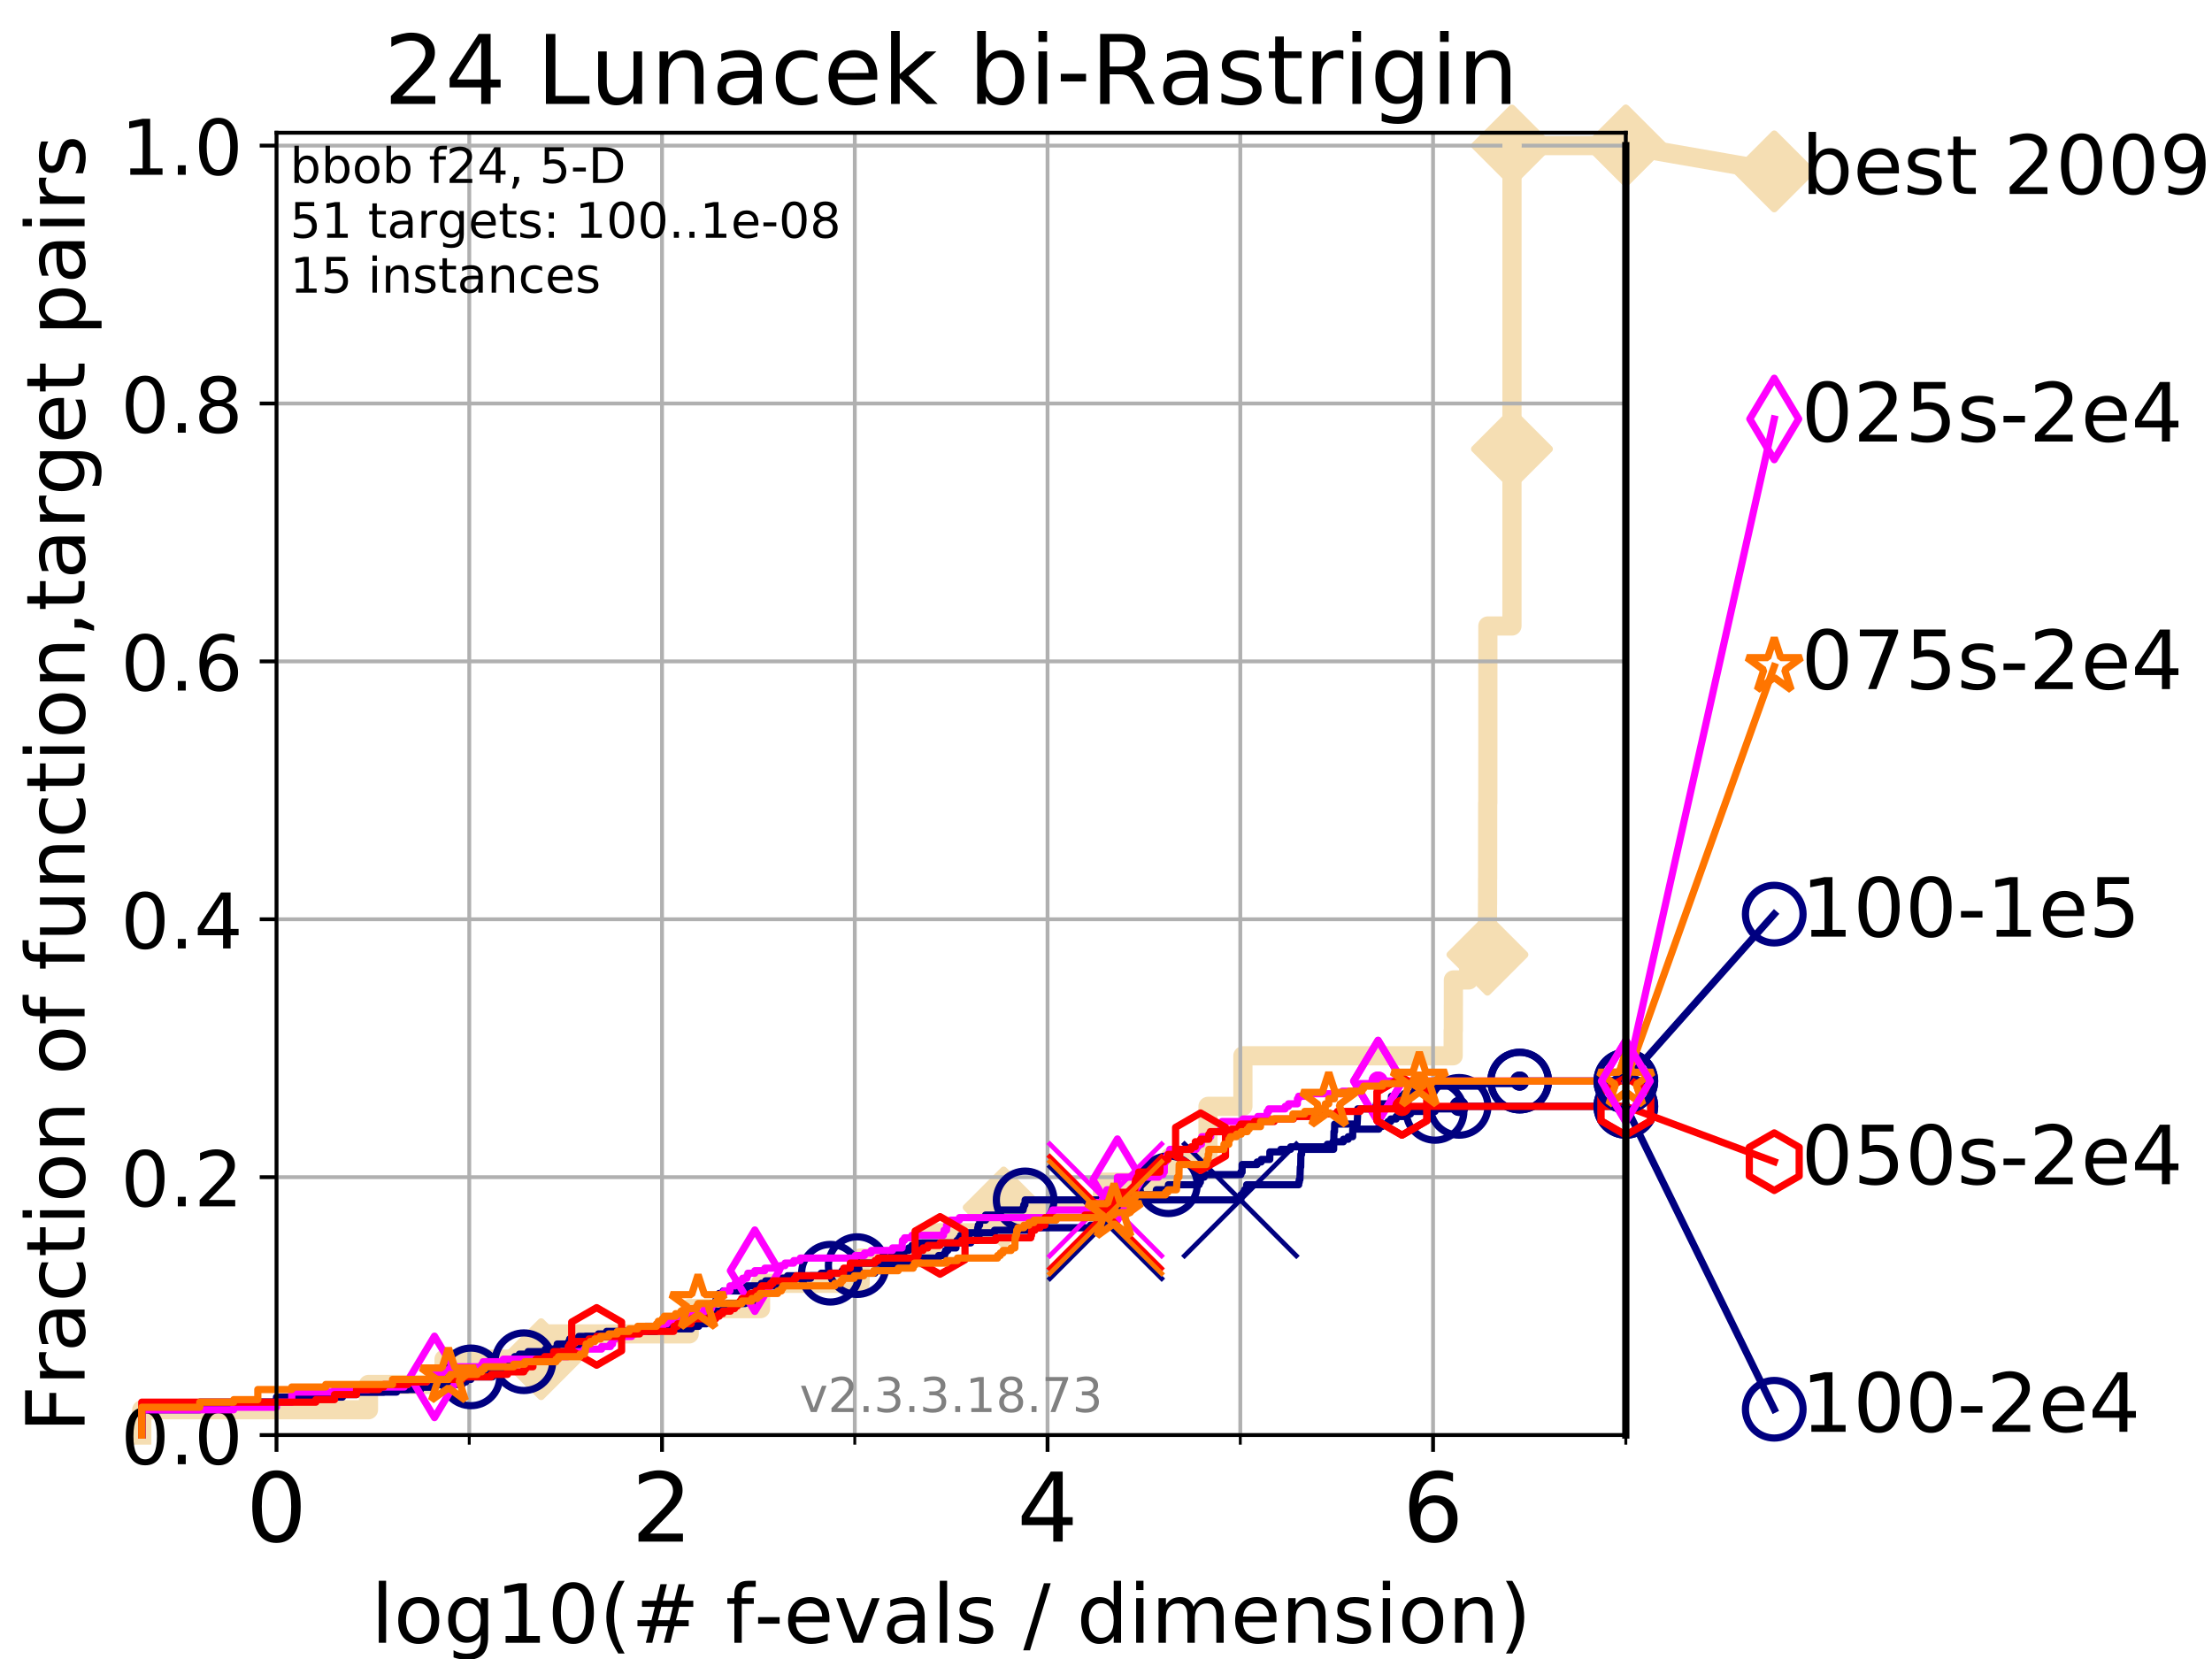 <?xml version="1.0" encoding="utf-8" standalone="no"?>
<!DOCTYPE svg PUBLIC "-//W3C//DTD SVG 1.1//EN"
  "http://www.w3.org/Graphics/SVG/1.1/DTD/svg11.dtd">
<!-- Created with matplotlib (https://matplotlib.org/) -->
<svg height="345.6pt" version="1.1" viewBox="0 0 460.8 345.6" width="460.8pt" xmlns="http://www.w3.org/2000/svg" xmlns:xlink="http://www.w3.org/1999/xlink">
 <defs>
  <style type="text/css">
*{stroke-linecap:butt;stroke-linejoin:round;}
  </style>
 </defs>
 <g id="figure_1">
  <g id="patch_1">
   <path d="M 0 345.6 
L 460.8 345.6 
L 460.8 0 
L 0 0 
z
" style="fill:#ffffff;"/>
  </g>
  <g id="axes_1">
   <g id="patch_2">
    <path d="M 57.6 298.944 
L 338.688 298.944 
L 338.688 27.648 
L 57.6 27.648 
z
" style="fill:#ffffff;"/>
   </g>
   <g id="line2d_1">
    <path d="M 29.533 298.944 
L 29.533 293.677 
L 76.759 293.677 
L 76.759 288.41 
L 92.504 288.41 
L 92.504 283.143 
L 112.73 283.143 
L 112.73 277.877 
L 143.578 277.877 
L 143.578 272.61 
L 158.434 272.61 
L 158.434 267.343 
L 179.184 267.343 
L 179.184 262.076 
L 194.007 262.076 
L 194.007 256.809 
L 209.083 256.809 
L 209.083 251.542 
L 229.671 251.542 
L 229.671 246.275 
L 243.774 246.275 
L 243.774 241.009 
L 251.641 241.009 
L 251.641 235.742 
L 251.65 235.742 
L 251.65 230.475 
L 258.916 230.475 
L 258.916 225.208 
L 258.916 225.208 
L 258.916 219.941 
L 302.721 219.941 
L 302.721 214.674 
L 302.758 214.674 
L 302.758 209.407 
L 302.769 209.407 
L 302.769 204.141 
L 305.963 204.141 
L 305.963 198.874 
L 309.859 198.874 
L 309.859 193.607 
L 309.877 193.607 
L 309.877 188.34 
L 309.889 188.34 
L 309.889 183.073 
L 309.905 183.073 
L 309.905 177.806 
L 309.908 177.806 
L 309.908 172.539 
L 309.91 172.539 
L 309.91 167.272 
L 309.942 167.272 
L 309.942 162.006 
L 309.943 162.006 
L 309.943 156.739 
L 309.947 156.739 
L 309.947 151.472 
L 309.948 151.472 
L 309.948 146.205 
L 309.949 146.205 
L 309.949 140.938 
L 309.949 140.938 
L 309.949 135.671 
L 309.95 135.671 
L 309.95 130.404 
L 314.967 130.404 
L 314.967 125.138 
L 314.968 125.138 
L 314.968 119.871 
L 314.968 119.871 
L 314.968 114.604 
L 314.968 114.604 
L 314.968 109.337 
L 314.969 109.337 
L 314.969 104.07 
L 314.969 104.07 
L 314.969 98.803 
L 314.97 98.803 
L 314.97 93.536 
L 314.97 93.536 
L 314.97 88.27 
L 314.97 88.27 
L 314.97 83.003 
L 314.971 83.003 
L 314.971 77.736 
L 314.971 77.736 
L 314.971 72.469 
L 314.971 72.469 
L 314.971 67.202 
L 314.972 67.202 
L 314.972 61.935 
L 314.973 61.935 
L 314.973 56.668 
L 314.973 56.668 
L 314.973 51.402 
L 314.974 51.402 
L 314.974 46.135 
L 314.974 46.135 
L 314.974 40.868 
L 314.974 40.868 
L 314.974 35.601 
L 314.974 35.601 
L 314.974 30.334 
L 338.688 30.334 
" style="fill:none;stroke:#f5deb3;stroke-linecap:square;stroke-width:4;"/>
   </g>
   <g id="line2d_2">
    <defs>
     <path d="M -0 7.778 
L 7.778 0 
L 0 -7.778 
L -7.778 -0 
z
" id="m6fa9bf35ff" style="stroke:#f5deb3;stroke-linejoin:miter;stroke-width:1.5;"/>
    </defs>
    <g>
     <use style="fill:#f5deb3;stroke:#f5deb3;stroke-linejoin:miter;stroke-width:1.5;" x="112.73" xlink:href="#m6fa9bf35ff" y="283.143"/>
     <use style="fill:#f5deb3;stroke:#f5deb3;stroke-linejoin:miter;stroke-width:1.5;" x="209.083" xlink:href="#m6fa9bf35ff" y="251.542"/>
     <use style="fill:#f5deb3;stroke:#f5deb3;stroke-linejoin:miter;stroke-width:1.5;" x="309.859" xlink:href="#m6fa9bf35ff" y="198.874"/>
     <use style="fill:#f5deb3;stroke:#f5deb3;stroke-linejoin:miter;stroke-width:1.5;" x="314.97" xlink:href="#m6fa9bf35ff" y="93.536"/>
     <use style="fill:#f5deb3;stroke:#f5deb3;stroke-linejoin:miter;stroke-width:1.5;" x="314.974" xlink:href="#m6fa9bf35ff" y="30.334"/>
     <use style="fill:#f5deb3;stroke:#f5deb3;stroke-linejoin:miter;stroke-width:1.5;" x="338.688" xlink:href="#m6fa9bf35ff" y="30.334"/>
    </g>
   </g>
   <g id="line2d_3">
    <path style="fill:none;stroke:#f5deb3;stroke-linecap:square;stroke-width:4;"/>
    <g/>
   </g>
   <g id="line2d_4">
    <path d="M 338.688 30.334 
L 369.608 35.706 
" style="fill:none;stroke:#f5deb3;stroke-linecap:square;stroke-width:4;"/>
    <g>
     <use style="fill:#f5deb3;stroke:#f5deb3;stroke-linejoin:miter;stroke-width:1.5;" x="338.688" xlink:href="#m6fa9bf35ff" y="30.334"/>
     <use style="fill:#f5deb3;stroke:#f5deb3;stroke-linejoin:miter;stroke-width:1.5;" x="369.608" xlink:href="#m6fa9bf35ff" y="35.706"/>
    </g>
   </g>
   <g id="matplotlib.axis_1">
    <g id="xtick_1">
     <g id="line2d_5">
      <path clip-path="url(#p5be5a13a7e)" d="M 57.6 298.944 
L 57.6 27.648 
" style="fill:none;stroke:#b0b0b0;stroke-linecap:square;stroke-width:0.8;"/>
     </g>
     <g id="line2d_6">
      <defs>
       <path d="M 0 0 
L 0 3.5 
" id="mcd831a4191" style="stroke:#000000;stroke-width:0.8;"/>
      </defs>
      <g>
       <use style="stroke:#000000;stroke-width:0.8;" x="57.6" xlink:href="#mcd831a4191" y="298.944"/>
      </g>
     </g>
     <g id="text_1">
      <!-- 0 -->
      <defs>
       <path d="M 31.781 66.406 
Q 24.172 66.406 20.328 58.906 
Q 16.5 51.422 16.5 36.375 
Q 16.5 21.391 20.328 13.891 
Q 24.172 6.391 31.781 6.391 
Q 39.453 6.391 43.281 13.891 
Q 47.125 21.391 47.125 36.375 
Q 47.125 51.422 43.281 58.906 
Q 39.453 66.406 31.781 66.406 
z
M 31.781 74.219 
Q 44.047 74.219 50.516 64.516 
Q 56.984 54.828 56.984 36.375 
Q 56.984 17.969 50.516 8.266 
Q 44.047 -1.422 31.781 -1.422 
Q 19.531 -1.422 13.062 8.266 
Q 6.594 17.969 6.594 36.375 
Q 6.594 54.828 13.062 64.516 
Q 19.531 74.219 31.781 74.219 
z
" id="DejaVuSans-48"/>
      </defs>
      <g transform="translate(51.237 321.141)scale(0.2 -0.2)">
       <use xlink:href="#DejaVuSans-48"/>
      </g>
     </g>
    </g>
    <g id="xtick_2">
     <g id="line2d_7">
      <path clip-path="url(#p5be5a13a7e)" d="M 137.911 298.944 
L 137.911 27.648 
" style="fill:none;stroke:#b0b0b0;stroke-linecap:square;stroke-width:0.8;"/>
     </g>
     <g id="line2d_8">
      <g>
       <use style="stroke:#000000;stroke-width:0.8;" x="137.911" xlink:href="#mcd831a4191" y="298.944"/>
      </g>
     </g>
     <g id="text_2">
      <!-- 2 -->
      <defs>
       <path d="M 19.188 8.297 
L 53.609 8.297 
L 53.609 0 
L 7.328 0 
L 7.328 8.297 
Q 12.938 14.109 22.625 23.891 
Q 32.328 33.688 34.812 36.531 
Q 39.547 41.844 41.422 45.531 
Q 43.312 49.219 43.312 52.781 
Q 43.312 58.594 39.234 62.25 
Q 35.156 65.922 28.609 65.922 
Q 23.969 65.922 18.812 64.312 
Q 13.672 62.703 7.812 59.422 
L 7.812 69.391 
Q 13.766 71.781 18.938 73 
Q 24.125 74.219 28.422 74.219 
Q 39.75 74.219 46.484 68.547 
Q 53.219 62.891 53.219 53.422 
Q 53.219 48.922 51.531 44.891 
Q 49.859 40.875 45.406 35.406 
Q 44.188 33.984 37.641 27.219 
Q 31.109 20.453 19.188 8.297 
z
" id="DejaVuSans-50"/>
      </defs>
      <g transform="translate(131.548 321.141)scale(0.2 -0.2)">
       <use xlink:href="#DejaVuSans-50"/>
      </g>
     </g>
    </g>
    <g id="xtick_3">
     <g id="line2d_9">
      <path clip-path="url(#p5be5a13a7e)" d="M 218.222 298.944 
L 218.222 27.648 
" style="fill:none;stroke:#b0b0b0;stroke-linecap:square;stroke-width:0.8;"/>
     </g>
     <g id="line2d_10">
      <g>
       <use style="stroke:#000000;stroke-width:0.8;" x="218.222" xlink:href="#mcd831a4191" y="298.944"/>
      </g>
     </g>
     <g id="text_3">
      <!-- 4 -->
      <defs>
       <path d="M 37.797 64.312 
L 12.891 25.391 
L 37.797 25.391 
z
M 35.203 72.906 
L 47.609 72.906 
L 47.609 25.391 
L 58.016 25.391 
L 58.016 17.188 
L 47.609 17.188 
L 47.609 0 
L 37.797 0 
L 37.797 17.188 
L 4.891 17.188 
L 4.891 26.703 
z
" id="DejaVuSans-52"/>
      </defs>
      <g transform="translate(211.859 321.141)scale(0.2 -0.2)">
       <use xlink:href="#DejaVuSans-52"/>
      </g>
     </g>
    </g>
    <g id="xtick_4">
     <g id="line2d_11">
      <path clip-path="url(#p5be5a13a7e)" d="M 298.533 298.944 
L 298.533 27.648 
" style="fill:none;stroke:#b0b0b0;stroke-linecap:square;stroke-width:0.8;"/>
     </g>
     <g id="line2d_12">
      <g>
       <use style="stroke:#000000;stroke-width:0.8;" x="298.533" xlink:href="#mcd831a4191" y="298.944"/>
      </g>
     </g>
     <g id="text_4">
      <!-- 6 -->
      <defs>
       <path d="M 33.016 40.375 
Q 26.375 40.375 22.484 35.828 
Q 18.609 31.297 18.609 23.391 
Q 18.609 15.531 22.484 10.953 
Q 26.375 6.391 33.016 6.391 
Q 39.656 6.391 43.531 10.953 
Q 47.406 15.531 47.406 23.391 
Q 47.406 31.297 43.531 35.828 
Q 39.656 40.375 33.016 40.375 
z
M 52.594 71.297 
L 52.594 62.312 
Q 48.875 64.062 45.094 64.984 
Q 41.312 65.922 37.594 65.922 
Q 27.828 65.922 22.672 59.328 
Q 17.531 52.734 16.797 39.406 
Q 19.672 43.656 24.016 45.922 
Q 28.375 48.188 33.594 48.188 
Q 44.578 48.188 50.953 41.516 
Q 57.328 34.859 57.328 23.391 
Q 57.328 12.156 50.688 5.359 
Q 44.047 -1.422 33.016 -1.422 
Q 20.359 -1.422 13.672 8.266 
Q 6.984 17.969 6.984 36.375 
Q 6.984 53.656 15.188 63.938 
Q 23.391 74.219 37.203 74.219 
Q 40.922 74.219 44.703 73.484 
Q 48.484 72.75 52.594 71.297 
z
" id="DejaVuSans-54"/>
      </defs>
      <g transform="translate(292.17 321.141)scale(0.2 -0.2)">
       <use xlink:href="#DejaVuSans-54"/>
      </g>
     </g>
    </g>
    <g id="xtick_5">
     <g id="line2d_13">
      <path clip-path="url(#p5be5a13a7e)" d="M 97.755 298.944 
L 97.755 27.648 
" style="fill:none;stroke:#b0b0b0;stroke-linecap:square;stroke-width:0.8;"/>
     </g>
     <g id="line2d_14">
      <defs>
       <path d="M 0 0 
L 0 2 
" id="m9e924a1189" style="stroke:#000000;stroke-width:0.6;"/>
      </defs>
      <g>
       <use style="stroke:#000000;stroke-width:0.6;" x="97.755" xlink:href="#m9e924a1189" y="298.944"/>
      </g>
     </g>
    </g>
    <g id="xtick_6">
     <g id="line2d_15">
      <path clip-path="url(#p5be5a13a7e)" d="M 178.066 298.944 
L 178.066 27.648 
" style="fill:none;stroke:#b0b0b0;stroke-linecap:square;stroke-width:0.8;"/>
     </g>
     <g id="line2d_16">
      <g>
       <use style="stroke:#000000;stroke-width:0.6;" x="178.066" xlink:href="#m9e924a1189" y="298.944"/>
      </g>
     </g>
    </g>
    <g id="xtick_7">
     <g id="line2d_17">
      <path clip-path="url(#p5be5a13a7e)" d="M 258.377 298.944 
L 258.377 27.648 
" style="fill:none;stroke:#b0b0b0;stroke-linecap:square;stroke-width:0.8;"/>
     </g>
     <g id="line2d_18">
      <g>
       <use style="stroke:#000000;stroke-width:0.6;" x="258.377" xlink:href="#m9e924a1189" y="298.944"/>
      </g>
     </g>
    </g>
    <g id="xtick_8">
     <g id="line2d_19">
      <path clip-path="url(#p5be5a13a7e)" d="M 338.688 298.944 
L 338.688 27.648 
" style="fill:none;stroke:#b0b0b0;stroke-linecap:square;stroke-width:0.8;"/>
     </g>
     <g id="line2d_20">
      <g>
       <use style="stroke:#000000;stroke-width:0.6;" x="338.688" xlink:href="#m9e924a1189" y="298.944"/>
      </g>
     </g>
    </g>
    <g id="text_5">
     <!-- log10(# f-evals / dimension) -->
     <defs>
      <path d="M 9.422 75.984 
L 18.406 75.984 
L 18.406 0 
L 9.422 0 
z
" id="DejaVuSans-108"/>
      <path d="M 30.609 48.391 
Q 23.391 48.391 19.188 42.75 
Q 14.984 37.109 14.984 27.297 
Q 14.984 17.484 19.156 11.844 
Q 23.344 6.203 30.609 6.203 
Q 37.797 6.203 41.984 11.859 
Q 46.188 17.531 46.188 27.297 
Q 46.188 37.016 41.984 42.703 
Q 37.797 48.391 30.609 48.391 
z
M 30.609 56 
Q 42.328 56 49.016 48.375 
Q 55.719 40.766 55.719 27.297 
Q 55.719 13.875 49.016 6.219 
Q 42.328 -1.422 30.609 -1.422 
Q 18.844 -1.422 12.172 6.219 
Q 5.516 13.875 5.516 27.297 
Q 5.516 40.766 12.172 48.375 
Q 18.844 56 30.609 56 
z
" id="DejaVuSans-111"/>
      <path d="M 45.406 27.984 
Q 45.406 37.75 41.375 43.109 
Q 37.359 48.484 30.078 48.484 
Q 22.859 48.484 18.828 43.109 
Q 14.797 37.75 14.797 27.984 
Q 14.797 18.266 18.828 12.891 
Q 22.859 7.516 30.078 7.516 
Q 37.359 7.516 41.375 12.891 
Q 45.406 18.266 45.406 27.984 
z
M 54.391 6.781 
Q 54.391 -7.172 48.188 -13.984 
Q 42 -20.797 29.203 -20.797 
Q 24.469 -20.797 20.266 -20.094 
Q 16.062 -19.391 12.109 -17.922 
L 12.109 -9.188 
Q 16.062 -11.328 19.922 -12.344 
Q 23.781 -13.375 27.781 -13.375 
Q 36.625 -13.375 41.016 -8.766 
Q 45.406 -4.156 45.406 5.172 
L 45.406 9.625 
Q 42.625 4.781 38.281 2.391 
Q 33.938 0 27.875 0 
Q 17.828 0 11.672 7.656 
Q 5.516 15.328 5.516 27.984 
Q 5.516 40.672 11.672 48.328 
Q 17.828 56 27.875 56 
Q 33.938 56 38.281 53.609 
Q 42.625 51.219 45.406 46.391 
L 45.406 54.688 
L 54.391 54.688 
z
" id="DejaVuSans-103"/>
      <path d="M 12.406 8.297 
L 28.516 8.297 
L 28.516 63.922 
L 10.984 60.406 
L 10.984 69.391 
L 28.422 72.906 
L 38.281 72.906 
L 38.281 8.297 
L 54.391 8.297 
L 54.391 0 
L 12.406 0 
z
" id="DejaVuSans-49"/>
      <path d="M 31 75.875 
Q 24.469 64.656 21.281 53.656 
Q 18.109 42.672 18.109 31.391 
Q 18.109 20.125 21.312 9.062 
Q 24.516 -2 31 -13.188 
L 23.188 -13.188 
Q 15.875 -1.703 12.234 9.375 
Q 8.594 20.453 8.594 31.391 
Q 8.594 42.281 12.203 53.312 
Q 15.828 64.359 23.188 75.875 
z
" id="DejaVuSans-40"/>
      <path d="M 51.125 44 
L 36.922 44 
L 32.812 27.688 
L 47.125 27.688 
z
M 43.797 71.781 
L 38.719 51.516 
L 52.984 51.516 
L 58.109 71.781 
L 65.922 71.781 
L 60.891 51.516 
L 76.125 51.516 
L 76.125 44 
L 58.984 44 
L 54.984 27.688 
L 70.516 27.688 
L 70.516 20.219 
L 53.078 20.219 
L 48 0 
L 40.188 0 
L 45.219 20.219 
L 30.906 20.219 
L 25.875 0 
L 18.016 0 
L 23.094 20.219 
L 7.719 20.219 
L 7.719 27.688 
L 24.906 27.688 
L 29 44 
L 13.281 44 
L 13.281 51.516 
L 30.906 51.516 
L 35.891 71.781 
z
" id="DejaVuSans-35"/>
      <path id="DejaVuSans-32"/>
      <path d="M 37.109 75.984 
L 37.109 68.5 
L 28.516 68.5 
Q 23.688 68.5 21.797 66.547 
Q 19.922 64.594 19.922 59.516 
L 19.922 54.688 
L 34.719 54.688 
L 34.719 47.703 
L 19.922 47.703 
L 19.922 0 
L 10.891 0 
L 10.891 47.703 
L 2.297 47.703 
L 2.297 54.688 
L 10.891 54.688 
L 10.891 58.5 
Q 10.891 67.625 15.141 71.797 
Q 19.391 75.984 28.609 75.984 
z
" id="DejaVuSans-102"/>
      <path d="M 4.891 31.391 
L 31.203 31.391 
L 31.203 23.391 
L 4.891 23.391 
z
" id="DejaVuSans-45"/>
      <path d="M 56.203 29.594 
L 56.203 25.203 
L 14.891 25.203 
Q 15.484 15.922 20.484 11.062 
Q 25.484 6.203 34.422 6.203 
Q 39.594 6.203 44.453 7.469 
Q 49.312 8.734 54.109 11.281 
L 54.109 2.781 
Q 49.266 0.734 44.188 -0.344 
Q 39.109 -1.422 33.891 -1.422 
Q 20.797 -1.422 13.156 6.188 
Q 5.516 13.812 5.516 26.812 
Q 5.516 40.234 12.766 48.109 
Q 20.016 56 32.328 56 
Q 43.359 56 49.781 48.891 
Q 56.203 41.797 56.203 29.594 
z
M 47.219 32.234 
Q 47.125 39.594 43.094 43.984 
Q 39.062 48.391 32.422 48.391 
Q 24.906 48.391 20.391 44.141 
Q 15.875 39.891 15.188 32.172 
z
" id="DejaVuSans-101"/>
      <path d="M 2.984 54.688 
L 12.5 54.688 
L 29.594 8.797 
L 46.688 54.688 
L 56.203 54.688 
L 35.688 0 
L 23.484 0 
z
" id="DejaVuSans-118"/>
      <path d="M 34.281 27.484 
Q 23.391 27.484 19.188 25 
Q 14.984 22.516 14.984 16.5 
Q 14.984 11.719 18.141 8.906 
Q 21.297 6.109 26.703 6.109 
Q 34.188 6.109 38.703 11.406 
Q 43.219 16.703 43.219 25.484 
L 43.219 27.484 
z
M 52.203 31.203 
L 52.203 0 
L 43.219 0 
L 43.219 8.297 
Q 40.141 3.328 35.547 0.953 
Q 30.953 -1.422 24.312 -1.422 
Q 15.922 -1.422 10.953 3.297 
Q 6 8.016 6 15.922 
Q 6 25.141 12.172 29.828 
Q 18.359 34.516 30.609 34.516 
L 43.219 34.516 
L 43.219 35.406 
Q 43.219 41.609 39.141 45 
Q 35.062 48.391 27.688 48.391 
Q 23 48.391 18.547 47.266 
Q 14.109 46.141 10.016 43.891 
L 10.016 52.203 
Q 14.938 54.109 19.578 55.047 
Q 24.219 56 28.609 56 
Q 40.484 56 46.344 49.844 
Q 52.203 43.703 52.203 31.203 
z
" id="DejaVuSans-97"/>
      <path d="M 44.281 53.078 
L 44.281 44.578 
Q 40.484 46.531 36.375 47.5 
Q 32.281 48.484 27.875 48.484 
Q 21.188 48.484 17.844 46.438 
Q 14.5 44.391 14.5 40.281 
Q 14.5 37.156 16.891 35.375 
Q 19.281 33.594 26.516 31.984 
L 29.594 31.297 
Q 39.156 29.25 43.188 25.516 
Q 47.219 21.781 47.219 15.094 
Q 47.219 7.469 41.188 3.016 
Q 35.156 -1.422 24.609 -1.422 
Q 20.219 -1.422 15.453 -0.562 
Q 10.688 0.297 5.422 2 
L 5.422 11.281 
Q 10.406 8.688 15.234 7.391 
Q 20.062 6.109 24.812 6.109 
Q 31.156 6.109 34.562 8.281 
Q 37.984 10.453 37.984 14.406 
Q 37.984 18.062 35.516 20.016 
Q 33.062 21.969 24.703 23.781 
L 21.578 24.516 
Q 13.234 26.266 9.516 29.906 
Q 5.812 33.547 5.812 39.891 
Q 5.812 47.609 11.281 51.797 
Q 16.75 56 26.812 56 
Q 31.781 56 36.172 55.266 
Q 40.578 54.547 44.281 53.078 
z
" id="DejaVuSans-115"/>
      <path d="M 25.391 72.906 
L 33.688 72.906 
L 8.297 -9.281 
L 0 -9.281 
z
" id="DejaVuSans-47"/>
      <path d="M 45.406 46.391 
L 45.406 75.984 
L 54.391 75.984 
L 54.391 0 
L 45.406 0 
L 45.406 8.203 
Q 42.578 3.328 38.25 0.953 
Q 33.938 -1.422 27.875 -1.422 
Q 17.969 -1.422 11.734 6.484 
Q 5.516 14.406 5.516 27.297 
Q 5.516 40.188 11.734 48.094 
Q 17.969 56 27.875 56 
Q 33.938 56 38.25 53.625 
Q 42.578 51.266 45.406 46.391 
z
M 14.797 27.297 
Q 14.797 17.391 18.875 11.75 
Q 22.953 6.109 30.078 6.109 
Q 37.203 6.109 41.297 11.75 
Q 45.406 17.391 45.406 27.297 
Q 45.406 37.203 41.297 42.844 
Q 37.203 48.484 30.078 48.484 
Q 22.953 48.484 18.875 42.844 
Q 14.797 37.203 14.797 27.297 
z
" id="DejaVuSans-100"/>
      <path d="M 9.422 54.688 
L 18.406 54.688 
L 18.406 0 
L 9.422 0 
z
M 9.422 75.984 
L 18.406 75.984 
L 18.406 64.594 
L 9.422 64.594 
z
" id="DejaVuSans-105"/>
      <path d="M 52 44.188 
Q 55.375 50.25 60.062 53.125 
Q 64.75 56 71.094 56 
Q 79.641 56 84.281 50.016 
Q 88.922 44.047 88.922 33.016 
L 88.922 0 
L 79.891 0 
L 79.891 32.719 
Q 79.891 40.578 77.094 44.375 
Q 74.312 48.188 68.609 48.188 
Q 61.625 48.188 57.562 43.547 
Q 53.516 38.922 53.516 30.906 
L 53.516 0 
L 44.484 0 
L 44.484 32.719 
Q 44.484 40.625 41.703 44.406 
Q 38.922 48.188 33.109 48.188 
Q 26.219 48.188 22.156 43.531 
Q 18.109 38.875 18.109 30.906 
L 18.109 0 
L 9.078 0 
L 9.078 54.688 
L 18.109 54.688 
L 18.109 46.188 
Q 21.188 51.219 25.484 53.609 
Q 29.781 56 35.688 56 
Q 41.656 56 45.828 52.969 
Q 50 49.953 52 44.188 
z
" id="DejaVuSans-109"/>
      <path d="M 54.891 33.016 
L 54.891 0 
L 45.906 0 
L 45.906 32.719 
Q 45.906 40.484 42.875 44.328 
Q 39.844 48.188 33.797 48.188 
Q 26.516 48.188 22.312 43.547 
Q 18.109 38.922 18.109 30.906 
L 18.109 0 
L 9.078 0 
L 9.078 54.688 
L 18.109 54.688 
L 18.109 46.188 
Q 21.344 51.125 25.703 53.562 
Q 30.078 56 35.797 56 
Q 45.219 56 50.047 50.172 
Q 54.891 44.344 54.891 33.016 
z
" id="DejaVuSans-110"/>
      <path d="M 8.016 75.875 
L 15.828 75.875 
Q 23.141 64.359 26.781 53.312 
Q 30.422 42.281 30.422 31.391 
Q 30.422 20.453 26.781 9.375 
Q 23.141 -1.703 15.828 -13.188 
L 8.016 -13.188 
Q 14.5 -2 17.703 9.062 
Q 20.906 20.125 20.906 31.391 
Q 20.906 42.672 17.703 53.656 
Q 14.5 64.656 8.016 75.875 
z
" id="DejaVuSans-41"/>
     </defs>
     <g transform="translate(77.303 342.218)scale(0.17 -0.17)">
      <use xlink:href="#DejaVuSans-108"/>
      <use x="27.783" xlink:href="#DejaVuSans-111"/>
      <use x="88.965" xlink:href="#DejaVuSans-103"/>
      <use x="152.441" xlink:href="#DejaVuSans-49"/>
      <use x="216.064" xlink:href="#DejaVuSans-48"/>
      <use x="279.688" xlink:href="#DejaVuSans-40"/>
      <use x="318.701" xlink:href="#DejaVuSans-35"/>
      <use x="402.49" xlink:href="#DejaVuSans-32"/>
      <use x="434.277" xlink:href="#DejaVuSans-102"/>
      <use x="469.404" xlink:href="#DejaVuSans-45"/>
      <use x="505.488" xlink:href="#DejaVuSans-101"/>
      <use x="567.012" xlink:href="#DejaVuSans-118"/>
      <use x="626.191" xlink:href="#DejaVuSans-97"/>
      <use x="687.471" xlink:href="#DejaVuSans-108"/>
      <use x="715.254" xlink:href="#DejaVuSans-115"/>
      <use x="767.354" xlink:href="#DejaVuSans-32"/>
      <use x="799.141" xlink:href="#DejaVuSans-47"/>
      <use x="832.832" xlink:href="#DejaVuSans-32"/>
      <use x="864.619" xlink:href="#DejaVuSans-100"/>
      <use x="928.096" xlink:href="#DejaVuSans-105"/>
      <use x="955.879" xlink:href="#DejaVuSans-109"/>
      <use x="1053.291" xlink:href="#DejaVuSans-101"/>
      <use x="1114.814" xlink:href="#DejaVuSans-110"/>
      <use x="1178.193" xlink:href="#DejaVuSans-115"/>
      <use x="1230.293" xlink:href="#DejaVuSans-105"/>
      <use x="1258.076" xlink:href="#DejaVuSans-111"/>
      <use x="1319.258" xlink:href="#DejaVuSans-110"/>
      <use x="1382.637" xlink:href="#DejaVuSans-41"/>
     </g>
    </g>
   </g>
   <g id="matplotlib.axis_2">
    <g id="ytick_1">
     <g id="line2d_21">
      <path clip-path="url(#p5be5a13a7e)" d="M 57.6 298.944 
L 338.688 298.944 
" style="fill:none;stroke:#b0b0b0;stroke-linecap:square;stroke-width:0.8;"/>
     </g>
     <g id="line2d_22">
      <defs>
       <path d="M 0 0 
L -3.5 0 
" id="m782cf75eaf" style="stroke:#000000;stroke-width:0.8;"/>
      </defs>
      <g>
       <use style="stroke:#000000;stroke-width:0.8;" x="57.6" xlink:href="#m782cf75eaf" y="298.944"/>
      </g>
     </g>
     <g id="text_6">
      <!-- 0.0 -->
      <defs>
       <path d="M 10.688 12.406 
L 21 12.406 
L 21 0 
L 10.688 0 
z
" id="DejaVuSans-46"/>
      </defs>
      <g transform="translate(25.155 305.023)scale(0.16 -0.16)">
       <use xlink:href="#DejaVuSans-48"/>
       <use x="63.623" xlink:href="#DejaVuSans-46"/>
       <use x="95.41" xlink:href="#DejaVuSans-48"/>
      </g>
     </g>
    </g>
    <g id="ytick_2">
     <g id="line2d_23">
      <path clip-path="url(#p5be5a13a7e)" d="M 57.6 245.222 
L 338.688 245.222 
" style="fill:none;stroke:#b0b0b0;stroke-linecap:square;stroke-width:0.8;"/>
     </g>
     <g id="line2d_24">
      <g>
       <use style="stroke:#000000;stroke-width:0.8;" x="57.6" xlink:href="#m782cf75eaf" y="245.222"/>
      </g>
     </g>
     <g id="text_7">
      <!-- 0.2 -->
      <g transform="translate(25.155 251.301)scale(0.16 -0.16)">
       <use xlink:href="#DejaVuSans-48"/>
       <use x="63.623" xlink:href="#DejaVuSans-46"/>
       <use x="95.41" xlink:href="#DejaVuSans-50"/>
      </g>
     </g>
    </g>
    <g id="ytick_3">
     <g id="line2d_25">
      <path clip-path="url(#p5be5a13a7e)" d="M 57.6 191.5 
L 338.688 191.5 
" style="fill:none;stroke:#b0b0b0;stroke-linecap:square;stroke-width:0.8;"/>
     </g>
     <g id="line2d_26">
      <g>
       <use style="stroke:#000000;stroke-width:0.8;" x="57.6" xlink:href="#m782cf75eaf" y="191.5"/>
      </g>
     </g>
     <g id="text_8">
      <!-- 0.4 -->
      <g transform="translate(25.155 197.579)scale(0.16 -0.16)">
       <use xlink:href="#DejaVuSans-48"/>
       <use x="63.623" xlink:href="#DejaVuSans-46"/>
       <use x="95.41" xlink:href="#DejaVuSans-52"/>
      </g>
     </g>
    </g>
    <g id="ytick_4">
     <g id="line2d_27">
      <path clip-path="url(#p5be5a13a7e)" d="M 57.6 137.778 
L 338.688 137.778 
" style="fill:none;stroke:#b0b0b0;stroke-linecap:square;stroke-width:0.8;"/>
     </g>
     <g id="line2d_28">
      <g>
       <use style="stroke:#000000;stroke-width:0.8;" x="57.6" xlink:href="#m782cf75eaf" y="137.778"/>
      </g>
     </g>
     <g id="text_9">
      <!-- 0.6 -->
      <g transform="translate(25.155 143.857)scale(0.16 -0.16)">
       <use xlink:href="#DejaVuSans-48"/>
       <use x="63.623" xlink:href="#DejaVuSans-46"/>
       <use x="95.41" xlink:href="#DejaVuSans-54"/>
      </g>
     </g>
    </g>
    <g id="ytick_5">
     <g id="line2d_29">
      <path clip-path="url(#p5be5a13a7e)" d="M 57.6 84.056 
L 338.688 84.056 
" style="fill:none;stroke:#b0b0b0;stroke-linecap:square;stroke-width:0.8;"/>
     </g>
     <g id="line2d_30">
      <g>
       <use style="stroke:#000000;stroke-width:0.8;" x="57.6" xlink:href="#m782cf75eaf" y="84.056"/>
      </g>
     </g>
     <g id="text_10">
      <!-- 0.8 -->
      <defs>
       <path d="M 31.781 34.625 
Q 24.75 34.625 20.719 30.859 
Q 16.703 27.094 16.703 20.516 
Q 16.703 13.922 20.719 10.156 
Q 24.75 6.391 31.781 6.391 
Q 38.812 6.391 42.859 10.172 
Q 46.922 13.969 46.922 20.516 
Q 46.922 27.094 42.891 30.859 
Q 38.875 34.625 31.781 34.625 
z
M 21.922 38.812 
Q 15.578 40.375 12.031 44.719 
Q 8.5 49.078 8.5 55.328 
Q 8.5 64.062 14.719 69.141 
Q 20.953 74.219 31.781 74.219 
Q 42.672 74.219 48.875 69.141 
Q 55.078 64.062 55.078 55.328 
Q 55.078 49.078 51.531 44.719 
Q 48 40.375 41.703 38.812 
Q 48.828 37.156 52.797 32.312 
Q 56.781 27.484 56.781 20.516 
Q 56.781 9.906 50.312 4.234 
Q 43.844 -1.422 31.781 -1.422 
Q 19.734 -1.422 13.25 4.234 
Q 6.781 9.906 6.781 20.516 
Q 6.781 27.484 10.781 32.312 
Q 14.797 37.156 21.922 38.812 
z
M 18.312 54.391 
Q 18.312 48.734 21.844 45.562 
Q 25.391 42.391 31.781 42.391 
Q 38.141 42.391 41.719 45.562 
Q 45.312 48.734 45.312 54.391 
Q 45.312 60.062 41.719 63.234 
Q 38.141 66.406 31.781 66.406 
Q 25.391 66.406 21.844 63.234 
Q 18.312 60.062 18.312 54.391 
z
" id="DejaVuSans-56"/>
      </defs>
      <g transform="translate(25.155 90.135)scale(0.16 -0.16)">
       <use xlink:href="#DejaVuSans-48"/>
       <use x="63.623" xlink:href="#DejaVuSans-46"/>
       <use x="95.41" xlink:href="#DejaVuSans-56"/>
      </g>
     </g>
    </g>
    <g id="ytick_6">
     <g id="line2d_31">
      <path clip-path="url(#p5be5a13a7e)" d="M 57.6 30.334 
L 338.688 30.334 
" style="fill:none;stroke:#b0b0b0;stroke-linecap:square;stroke-width:0.8;"/>
     </g>
     <g id="line2d_32">
      <g>
       <use style="stroke:#000000;stroke-width:0.8;" x="57.6" xlink:href="#m782cf75eaf" y="30.334"/>
      </g>
     </g>
     <g id="text_11">
      <!-- 1.0 -->
      <g transform="translate(25.155 36.413)scale(0.16 -0.16)">
       <use xlink:href="#DejaVuSans-49"/>
       <use x="63.623" xlink:href="#DejaVuSans-46"/>
       <use x="95.41" xlink:href="#DejaVuSans-48"/>
      </g>
     </g>
    </g>
    <g id="text_12">
     <!-- Fraction of function,target pairs -->
     <defs>
      <path d="M 9.812 72.906 
L 51.703 72.906 
L 51.703 64.594 
L 19.672 64.594 
L 19.672 43.109 
L 48.578 43.109 
L 48.578 34.812 
L 19.672 34.812 
L 19.672 0 
L 9.812 0 
z
" id="DejaVuSans-70"/>
      <path d="M 41.109 46.297 
Q 39.594 47.172 37.812 47.578 
Q 36.031 48 33.891 48 
Q 26.266 48 22.188 43.047 
Q 18.109 38.094 18.109 28.812 
L 18.109 0 
L 9.078 0 
L 9.078 54.688 
L 18.109 54.688 
L 18.109 46.188 
Q 20.953 51.172 25.484 53.578 
Q 30.031 56 36.531 56 
Q 37.453 56 38.578 55.875 
Q 39.703 55.766 41.062 55.516 
z
" id="DejaVuSans-114"/>
      <path d="M 48.781 52.594 
L 48.781 44.188 
Q 44.969 46.297 41.141 47.344 
Q 37.312 48.391 33.406 48.391 
Q 24.656 48.391 19.812 42.844 
Q 14.984 37.312 14.984 27.297 
Q 14.984 17.281 19.812 11.734 
Q 24.656 6.203 33.406 6.203 
Q 37.312 6.203 41.141 7.25 
Q 44.969 8.297 48.781 10.406 
L 48.781 2.094 
Q 45.016 0.344 40.984 -0.531 
Q 36.969 -1.422 32.422 -1.422 
Q 20.062 -1.422 12.781 6.344 
Q 5.516 14.109 5.516 27.297 
Q 5.516 40.672 12.859 48.328 
Q 20.219 56 33.016 56 
Q 37.156 56 41.109 55.141 
Q 45.062 54.297 48.781 52.594 
z
" id="DejaVuSans-99"/>
      <path d="M 18.312 70.219 
L 18.312 54.688 
L 36.812 54.688 
L 36.812 47.703 
L 18.312 47.703 
L 18.312 18.016 
Q 18.312 11.328 20.141 9.422 
Q 21.969 7.516 27.594 7.516 
L 36.812 7.516 
L 36.812 0 
L 27.594 0 
Q 17.188 0 13.234 3.875 
Q 9.281 7.766 9.281 18.016 
L 9.281 47.703 
L 2.688 47.703 
L 2.688 54.688 
L 9.281 54.688 
L 9.281 70.219 
z
" id="DejaVuSans-116"/>
      <path d="M 8.5 21.578 
L 8.5 54.688 
L 17.484 54.688 
L 17.484 21.922 
Q 17.484 14.156 20.5 10.266 
Q 23.531 6.391 29.594 6.391 
Q 36.859 6.391 41.078 11.031 
Q 45.312 15.672 45.312 23.688 
L 45.312 54.688 
L 54.297 54.688 
L 54.297 0 
L 45.312 0 
L 45.312 8.406 
Q 42.047 3.422 37.719 1 
Q 33.406 -1.422 27.688 -1.422 
Q 18.266 -1.422 13.375 4.438 
Q 8.5 10.297 8.5 21.578 
z
M 31.109 56 
z
" id="DejaVuSans-117"/>
      <path d="M 11.719 12.406 
L 22.016 12.406 
L 22.016 4 
L 14.016 -11.625 
L 7.719 -11.625 
L 11.719 4 
z
" id="DejaVuSans-44"/>
      <path d="M 18.109 8.203 
L 18.109 -20.797 
L 9.078 -20.797 
L 9.078 54.688 
L 18.109 54.688 
L 18.109 46.391 
Q 20.953 51.266 25.266 53.625 
Q 29.594 56 35.594 56 
Q 45.562 56 51.781 48.094 
Q 58.016 40.188 58.016 27.297 
Q 58.016 14.406 51.781 6.484 
Q 45.562 -1.422 35.594 -1.422 
Q 29.594 -1.422 25.266 0.953 
Q 20.953 3.328 18.109 8.203 
z
M 48.688 27.297 
Q 48.688 37.203 44.609 42.844 
Q 40.531 48.484 33.406 48.484 
Q 26.266 48.484 22.188 42.844 
Q 18.109 37.203 18.109 27.297 
Q 18.109 17.391 22.188 11.75 
Q 26.266 6.109 33.406 6.109 
Q 40.531 6.109 44.609 11.75 
Q 48.688 17.391 48.688 27.297 
z
" id="DejaVuSans-112"/>
     </defs>
     <g transform="translate(17.62 298.435)rotate(-90)scale(0.17 -0.17)">
      <use xlink:href="#DejaVuSans-70"/>
      <use x="57.41" xlink:href="#DejaVuSans-114"/>
      <use x="98.523" xlink:href="#DejaVuSans-97"/>
      <use x="159.803" xlink:href="#DejaVuSans-99"/>
      <use x="214.783" xlink:href="#DejaVuSans-116"/>
      <use x="253.992" xlink:href="#DejaVuSans-105"/>
      <use x="281.775" xlink:href="#DejaVuSans-111"/>
      <use x="342.957" xlink:href="#DejaVuSans-110"/>
      <use x="406.336" xlink:href="#DejaVuSans-32"/>
      <use x="438.123" xlink:href="#DejaVuSans-111"/>
      <use x="499.305" xlink:href="#DejaVuSans-102"/>
      <use x="534.51" xlink:href="#DejaVuSans-32"/>
      <use x="566.297" xlink:href="#DejaVuSans-102"/>
      <use x="601.502" xlink:href="#DejaVuSans-117"/>
      <use x="664.881" xlink:href="#DejaVuSans-110"/>
      <use x="728.26" xlink:href="#DejaVuSans-99"/>
      <use x="783.24" xlink:href="#DejaVuSans-116"/>
      <use x="822.449" xlink:href="#DejaVuSans-105"/>
      <use x="850.232" xlink:href="#DejaVuSans-111"/>
      <use x="911.414" xlink:href="#DejaVuSans-110"/>
      <use x="974.793" xlink:href="#DejaVuSans-44"/>
      <use x="1006.58" xlink:href="#DejaVuSans-116"/>
      <use x="1045.789" xlink:href="#DejaVuSans-97"/>
      <use x="1107.068" xlink:href="#DejaVuSans-114"/>
      <use x="1148.166" xlink:href="#DejaVuSans-103"/>
      <use x="1211.643" xlink:href="#DejaVuSans-101"/>
      <use x="1273.166" xlink:href="#DejaVuSans-116"/>
      <use x="1312.375" xlink:href="#DejaVuSans-32"/>
      <use x="1344.162" xlink:href="#DejaVuSans-112"/>
      <use x="1407.639" xlink:href="#DejaVuSans-97"/>
      <use x="1468.918" xlink:href="#DejaVuSans-105"/>
      <use x="1496.701" xlink:href="#DejaVuSans-114"/>
      <use x="1537.814" xlink:href="#DejaVuSans-115"/>
     </g>
    </g>
   </g>
   <g id="line2d_33">
    <defs>
     <path d="M 0 1.5 
C 0.398 1.5 0.779 1.342 1.061 1.061 
C 1.342 0.779 1.5 0.398 1.5 0 
C 1.5 -0.398 1.342 -0.779 1.061 -1.061 
C 0.779 -1.342 0.398 -1.5 0 -1.5 
C -0.398 -1.5 -0.779 -1.342 -1.061 -1.061 
C -1.342 -0.779 -1.5 -0.398 -1.5 0 
C -1.5 0.398 -1.342 0.779 -1.061 1.061 
C -0.779 1.342 -0.398 1.5 0 1.5 
z
" id="mde22bb1dfd" style="stroke:#f5deb3;"/>
    </defs>
    <g>
     <use style="fill:#f5deb3;stroke:#f5deb3;" x="314.974" xlink:href="#mde22bb1dfd" y="30.334"/>
     <use style="fill:#f5deb3;stroke:#f5deb3;" x="314.974" xlink:href="#mde22bb1dfd" y="30.334"/>
    </g>
   </g>
   <g id="line2d_34">
    <defs>
     <path d="M 0 1.5 
C 0.398 1.5 0.779 1.342 1.061 1.061 
C 1.342 0.779 1.5 0.398 1.5 0 
C 1.5 -0.398 1.342 -0.779 1.061 -1.061 
C 0.779 -1.342 0.398 -1.5 0 -1.5 
C -0.398 -1.5 -0.779 -1.342 -1.061 -1.061 
C -1.342 -0.779 -1.5 -0.398 -1.5 0 
C -1.5 0.398 -1.342 0.779 -1.061 1.061 
C -0.779 1.342 -0.398 1.5 0 1.5 
z
" id="m8a3abef49f" style="stroke:#000080;"/>
    </defs>
    <g>
     <use style="fill:#000080;stroke:#000080;" x="303.963" xlink:href="#m8a3abef49f" y="230.475"/>
     <use style="fill:#000080;stroke:#000080;" x="303.963" xlink:href="#m8a3abef49f" y="230.475"/>
    </g>
   </g>
   <g id="line2d_35">
    <path d="M 29.533 298.944 
L 29.533 293.15 
L 41.621 293.15 
L 41.621 292.624 
L 53.709 292.624 
L 53.709 292.097 
L 57.6 292.097 
L 57.6 291.044 
L 67.851 291.044 
L 67.851 290.517 
L 69.688 290.517 
L 69.688 289.99 
L 79.939 289.99 
L 79.939 289.464 
L 87.644 289.464 
L 87.644 288.937 
L 89.973 288.937 
L 89.973 288.41 
L 96.301 288.41 
L 96.301 287.884 
L 97.044 287.884 
L 97.044 287.357 
L 98.101 287.357 
L 98.101 286.83 
L 102.597 286.83 
L 102.597 286.304 
L 104.826 286.304 
L 104.826 285.25 
L 105.057 285.25 
L 105.057 284.723 
L 106.169 284.723 
L 106.169 284.197 
L 106.383 284.197 
L 106.383 283.67 
L 107.009 283.67 
L 107.009 283.143 
L 107.213 283.143 
L 107.213 282.617 
L 108.199 282.617 
L 108.199 282.09 
L 110.017 282.09 
L 110.017 281.563 
L 113.595 281.563 
L 113.595 281.037 
L 115.959 281.037 
L 115.959 280.51 
L 116.081 280.51 
L 116.081 279.983 
L 118.471 279.983 
L 118.471 279.457 
L 118.682 279.457 
L 118.682 278.93 
L 120.572 278.93 
L 120.572 278.403 
L 128.768 278.403 
L 128.768 277.877 
L 129.686 277.877 
L 129.686 277.35 
L 134.407 277.35 
L 134.492 276.296 
L 139.188 276.296 
L 139.188 275.77 
L 142.325 275.77 
L 142.325 275.243 
L 143.578 275.243 
L 143.578 274.716 
L 144.367 274.716 
L 144.367 274.19 
L 146.937 274.19 
L 146.937 273.663 
L 147.062 273.663 
L 147.103 272.61 
L 147.348 272.61 
L 147.348 272.083 
L 148.277 272.083 
L 148.277 271.556 
L 149.104 271.556 
L 149.196 270.503 
L 149.468 270.503 
L 149.468 269.976 
L 149.788 269.976 
L 149.788 269.45 
L 150.666 269.45 
L 150.666 268.923 
L 154.277 268.923 
L 154.277 268.396 
L 155.552 268.396 
L 155.552 267.87 
L 158.605 267.87 
L 158.605 267.343 
L 159.497 267.343 
L 159.497 266.816 
L 162.929 266.816 
L 162.929 266.289 
L 168.888 266.289 
L 168.888 265.763 
L 171.067 265.763 
L 171.067 265.236 
L 175.428 265.236 
L 175.428 264.709 
L 177.072 264.709 
L 177.072 264.183 
L 178.264 264.183 
L 178.264 263.656 
L 178.568 263.656 
L 178.568 263.129 
L 184.813 263.129 
L 184.813 262.603 
L 185.426 262.603 
L 185.426 262.076 
L 185.66 262.076 
L 185.66 261.549 
L 185.85 261.549 
L 185.85 261.023 
L 188.325 261.023 
L 188.325 260.496 
L 189.3 260.496 
L 189.3 259.969 
L 189.965 259.969 
L 189.965 259.443 
L 191.142 259.443 
L 191.142 258.916 
L 202.227 258.916 
L 202.227 258.389 
L 203.599 258.389 
L 203.599 257.862 
L 203.74 257.862 
L 203.74 257.336 
L 203.996 257.336 
L 203.996 256.809 
L 207.166 256.809 
L 207.166 256.282 
L 214.552 256.282 
L 214.552 255.756 
L 227.156 255.756 
L 227.156 255.229 
L 229.585 255.229 
L 229.585 254.702 
L 230.6 254.702 
L 230.699 253.649 
L 231.668 253.649 
L 231.668 253.122 
L 231.939 253.122 
L 232.035 252.069 
L 233.766 252.069 
L 233.771 251.016 
L 234.435 251.016 
L 234.482 249.436 
L 236.274 249.436 
L 236.274 248.909 
L 240.806 248.909 
L 240.9 247.855 
L 243.279 247.855 
L 243.279 247.329 
L 243.403 247.329 
L 243.403 246.802 
L 249.8 246.802 
L 249.8 246.275 
L 250.062 246.275 
L 250.065 245.222 
L 250.86 245.222 
L 250.86 244.695 
L 258.491 244.695 
L 258.491 244.169 
L 258.752 244.169 
L 258.759 242.589 
L 261.884 242.589 
L 261.884 242.062 
L 262.735 242.062 
L 262.735 241.535 
L 264.516 241.535 
L 264.536 239.955 
L 266.829 239.955 
L 266.829 239.428 
L 268.86 239.428 
L 268.86 238.902 
L 276.504 238.902 
L 276.504 238.375 
L 277.683 238.375 
L 277.683 237.848 
L 279.858 237.848 
L 279.858 237.322 
L 280.854 237.322 
L 280.854 236.795 
L 281.786 236.795 
L 281.799 235.215 
L 287.236 235.215 
L 287.236 234.688 
L 287.888 234.688 
L 287.888 234.162 
L 289.134 234.162 
L 289.134 233.635 
L 289.717 233.635 
L 289.717 233.108 
L 290.848 233.108 
L 290.848 232.582 
L 292.9 232.582 
L 292.9 232.055 
L 293.834 232.055 
L 293.834 231.528 
L 298.949 231.528 
L 298.949 231.001 
L 303.963 231.001 
L 303.963 230.475 
L 338.688 230.475 
L 338.688 230.475 
" style="fill:none;stroke:#000080;stroke-linecap:square;stroke-width:1.5;"/>
   </g>
   <g id="line2d_36">
    <defs>
     <path d="M 0 6 
C 1.591 6 3.117 5.368 4.243 4.243 
C 5.368 3.117 6 1.591 6 0 
C 6 -1.591 5.368 -3.117 4.243 -4.243 
C 3.117 -5.368 1.591 -6 0 -6 
C -1.591 -6 -3.117 -5.368 -4.243 -4.243 
C -5.368 -3.117 -6 -1.591 -6 0 
C -6 1.591 -5.368 3.117 -4.243 4.243 
C -3.117 5.368 -1.591 6 0 6 
z
" id="mb28e2bd240" style="stroke:#000080;stroke-width:1.5;"/>
    </defs>
    <g>
     <use style="fill-opacity:0;stroke:#000080;stroke-width:1.5;" x="98.101" xlink:href="#mb28e2bd240" y="286.83"/>
     <use style="fill-opacity:0;stroke:#000080;stroke-width:1.5;" x="178.568" xlink:href="#mb28e2bd240" y="263.656"/>
     <use style="fill-opacity:0;stroke:#000080;stroke-width:1.5;" x="243.403" xlink:href="#mb28e2bd240" y="246.802"/>
     <use style="fill-opacity:0;stroke:#000080;stroke-width:1.5;" x="298.949" xlink:href="#mb28e2bd240" y="231.528"/>
     <use style="fill-opacity:0;stroke:#000080;stroke-width:1.5;" x="303.963" xlink:href="#mb28e2bd240" y="230.475"/>
     <use style="fill-opacity:0;stroke:#000080;stroke-width:1.5;" x="338.688" xlink:href="#mb28e2bd240" y="230.475"/>
    </g>
   </g>
   <g id="line2d_37">
    <path style="fill:none;stroke:#000080;stroke-linecap:square;stroke-width:1.5;"/>
    <g/>
   </g>
   <g id="line2d_38">
    <path clip-path="url(#p5be5a13a7e)" d="M 230.36 254.702 
" style="fill:none;stroke:#000080;stroke-linecap:square;stroke-width:1.5;"/>
    <defs>
     <path d="M -12 12 
L 12 -12 
M -12 -12 
L 12 12 
" id="m722484f1ac" style="stroke:#000080;"/>
    </defs>
    <g clip-path="url(#p5be5a13a7e)">
     <use style="fill:#000080;stroke:#000080;" x="230.36" xlink:href="#m722484f1ac" y="254.702"/>
    </g>
   </g>
   <g id="line2d_39">
    <g>
     <use style="fill:#000080;stroke:#000080;" x="316.57" xlink:href="#m8a3abef49f" y="225.208"/>
     <use style="fill:#000080;stroke:#000080;" x="316.57" xlink:href="#m8a3abef49f" y="225.208"/>
    </g>
   </g>
   <g id="line2d_40">
    <path d="M 29.533 298.944 
L 29.533 293.677 
L 41.621 293.677 
L 41.621 292.097 
L 57.6 292.097 
L 57.6 291.57 
L 60.78 291.57 
L 60.78 291.044 
L 71.35 291.044 
L 71.35 290.517 
L 74.263 290.517 
L 74.263 289.99 
L 82.627 289.99 
L 82.627 289.464 
L 84.956 289.464 
L 84.956 288.937 
L 89.973 288.937 
L 89.973 288.41 
L 92.504 288.41 
L 92.504 287.884 
L 95.918 287.884 
L 95.918 287.357 
L 97.044 287.357 
L 97.044 286.304 
L 97.755 286.304 
L 97.755 285.777 
L 102.06 285.777 
L 102.06 285.25 
L 103.623 285.25 
L 103.623 284.723 
L 106.169 284.723 
L 106.169 284.197 
L 106.383 284.197 
L 106.383 283.67 
L 109.132 283.67 
L 109.132 282.617 
L 113.874 282.617 
L 113.874 282.09 
L 115.206 282.09 
L 115.206 281.563 
L 119.899 281.563 
L 119.899 281.037 
L 121.128 281.037 
L 121.128 279.983 
L 121.844 279.983 
L 121.844 278.93 
L 122.018 278.93 
L 122.018 278.403 
L 124.669 278.403 
L 124.669 277.877 
L 126.372 277.877 
L 126.372 277.35 
L 136.72 277.35 
L 136.72 276.823 
L 144.026 276.823 
L 144.026 276.296 
L 145.554 276.296 
L 145.554 275.77 
L 147.144 275.77 
L 147.144 275.243 
L 147.849 275.243 
L 147.927 274.19 
L 148.602 274.19 
L 148.602 273.663 
L 149.196 273.663 
L 149.196 273.136 
L 150.649 273.136 
L 150.683 272.083 
L 151.502 272.083 
L 151.502 271.556 
L 155.22 271.556 
L 155.22 271.03 
L 157.197 271.03 
L 157.197 270.503 
L 157.517 270.503 
L 157.517 269.976 
L 158.239 269.976 
L 158.239 269.45 
L 158.732 269.45 
L 158.732 268.923 
L 159.314 268.923 
L 159.314 268.396 
L 160.025 268.396 
L 160.025 267.87 
L 161.85 267.87 
L 161.85 267.343 
L 162.577 267.343 
L 162.577 266.816 
L 163.095 266.816 
L 163.095 266.289 
L 164.063 266.289 
L 164.063 265.763 
L 172.989 265.763 
L 172.989 265.236 
L 182.237 265.236 
L 182.237 264.709 
L 183.814 264.709 
L 183.814 264.183 
L 184.563 264.183 
L 184.563 263.656 
L 186.088 263.656 
L 186.088 263.129 
L 189.068 263.129 
L 189.068 262.603 
L 191.888 262.603 
L 191.888 262.076 
L 195.526 262.076 
L 195.526 261.549 
L 196.758 261.549 
L 196.758 261.023 
L 196.986 261.023 
L 196.986 260.496 
L 197.452 260.496 
L 197.452 259.969 
L 199.148 259.969 
L 199.164 258.916 
L 199.369 258.916 
L 199.369 258.389 
L 199.815 258.389 
L 199.815 257.862 
L 200.122 257.862 
L 200.122 257.336 
L 201.872 257.336 
L 201.872 256.809 
L 203.574 256.809 
L 203.679 255.756 
L 203.799 255.756 
L 203.799 255.229 
L 204.058 255.229 
L 204.134 254.176 
L 205.31 254.176 
L 205.31 253.122 
L 208.12 253.122 
L 208.12 252.596 
L 208.354 252.596 
L 208.354 252.069 
L 213.128 252.069 
L 213.128 251.542 
L 213.26 251.542 
L 213.26 251.016 
L 213.498 251.016 
L 213.556 249.962 
L 258.484 249.962 
L 258.488 248.909 
L 258.978 248.909 
L 258.978 248.382 
L 259.254 248.382 
L 259.254 247.855 
L 259.679 247.855 
L 259.704 246.802 
L 270.542 246.802 
L 270.542 246.275 
L 270.655 246.275 
L 270.655 245.749 
L 270.793 245.749 
L 270.881 243.115 
L 270.959 243.115 
L 270.999 240.482 
L 271.15 240.482 
L 271.158 239.428 
L 277.818 239.428 
L 277.893 235.742 
L 278.004 235.742 
L 278.035 234.162 
L 282.72 234.162 
L 282.825 232.055 
L 282.833 232.055 
L 282.835 231.001 
L 286.584 231.001 
L 286.584 230.475 
L 286.733 230.475 
L 286.733 229.948 
L 289.708 229.948 
L 289.708 229.421 
L 289.87 229.421 
L 289.87 228.368 
L 292.49 228.368 
L 292.49 227.841 
L 294.769 227.841 
L 294.833 226.261 
L 308.884 226.261 
L 308.884 225.735 
L 316.57 225.735 
L 316.57 225.208 
L 338.688 225.208 
L 338.688 225.208 
" style="fill:none;stroke:#000080;stroke-linecap:square;stroke-width:1.5;"/>
   </g>
   <g id="line2d_41">
    <g>
     <use style="fill-opacity:0;stroke:#000080;stroke-width:1.5;" x="109.132" xlink:href="#mb28e2bd240" y="283.67"/>
     <use style="fill-opacity:0;stroke:#000080;stroke-width:1.5;" x="172.989" xlink:href="#mb28e2bd240" y="265.236"/>
     <use style="fill-opacity:0;stroke:#000080;stroke-width:1.5;" x="213.556" xlink:href="#mb28e2bd240" y="249.962"/>
     <use style="fill-opacity:0;stroke:#000080;stroke-width:1.5;" x="316.57" xlink:href="#mb28e2bd240" y="225.208"/>
     <use style="fill-opacity:0;stroke:#000080;stroke-width:1.5;" x="316.57" xlink:href="#mb28e2bd240" y="225.208"/>
     <use style="fill-opacity:0;stroke:#000080;stroke-width:1.5;" x="338.688" xlink:href="#mb28e2bd240" y="225.208"/>
    </g>
   </g>
   <g id="line2d_42">
    <path style="fill:none;stroke:#000080;stroke-linecap:square;stroke-width:1.5;"/>
    <g/>
   </g>
   <g id="line2d_43">
    <path clip-path="url(#p5be5a13a7e)" d="M 258.398 249.962 
" style="fill:none;stroke:#000080;stroke-linecap:square;stroke-width:1.5;"/>
    <g clip-path="url(#p5be5a13a7e)">
     <use style="fill:#000080;stroke:#000080;" x="258.398" xlink:href="#m722484f1ac" y="249.962"/>
    </g>
   </g>
   <g id="line2d_44">
    <defs>
     <path d="M 0 1.5 
C 0.398 1.5 0.779 1.342 1.061 1.061 
C 1.342 0.779 1.5 0.398 1.5 0 
C 1.5 -0.398 1.342 -0.779 1.061 -1.061 
C 0.779 -1.342 0.398 -1.5 0 -1.5 
C -0.398 -1.5 -0.779 -1.342 -1.061 -1.061 
C -1.342 -0.779 -1.5 -0.398 -1.5 0 
C -1.5 0.398 -1.342 0.779 -1.061 1.061 
C -0.779 1.342 -0.398 1.5 0 1.5 
z
" id="m3c72480242" style="stroke:#ff00ff;"/>
    </defs>
    <g>
     <use style="fill:#ff00ff;stroke:#ff00ff;" x="287.082" xlink:href="#m3c72480242" y="225.208"/>
     <use style="fill:#ff00ff;stroke:#ff00ff;" x="287.082" xlink:href="#m3c72480242" y="225.208"/>
    </g>
   </g>
   <g id="line2d_45">
    <path d="M 29.533 298.944 
L 29.533 293.677 
L 48.692 293.677 
L 48.692 293.15 
L 57.6 293.15 
L 57.6 292.097 
L 60.78 292.097 
L 60.78 289.99 
L 69.688 289.99 
L 69.688 289.464 
L 76.759 289.464 
L 76.759 288.937 
L 84.213 288.937 
L 84.213 288.41 
L 84.956 288.41 
L 84.956 287.884 
L 88.847 287.884 
L 88.847 287.357 
L 89.419 287.357 
L 89.419 286.83 
L 90.509 286.83 
L 90.509 286.304 
L 92.027 286.304 
L 92.027 285.777 
L 93.422 285.777 
L 93.422 285.25 
L 93.864 285.25 
L 93.864 284.723 
L 100.344 284.723 
L 100.344 284.197 
L 100.642 284.197 
L 100.642 283.67 
L 104.826 283.67 
L 104.826 283.143 
L 116.203 283.143 
L 116.203 282.617 
L 118.257 282.617 
L 118.257 282.09 
L 118.682 282.09 
L 118.682 281.563 
L 121.668 281.563 
L 121.668 281.037 
L 125.328 281.037 
L 125.328 280.51 
L 127.165 280.51 
L 127.165 279.983 
L 127.611 279.983 
L 127.611 278.93 
L 128.23 278.93 
L 128.23 278.403 
L 131.591 278.403 
L 131.591 277.877 
L 132.327 277.877 
L 132.327 277.35 
L 134.577 277.35 
L 134.577 276.823 
L 136.457 276.823 
L 136.457 276.296 
L 138.084 276.296 
L 138.084 275.77 
L 138.96 275.77 
L 138.96 275.243 
L 140.738 275.243 
L 140.738 274.716 
L 140.856 274.716 
L 140.856 274.19 
L 144.342 274.19 
L 144.342 273.663 
L 146.517 273.663 
L 146.517 273.136 
L 146.728 273.136 
L 146.728 272.61 
L 148.219 272.61 
L 148.219 272.083 
L 148.431 272.083 
L 148.431 271.556 
L 149.359 271.556 
L 149.359 271.03 
L 149.593 271.03 
L 149.593 270.503 
L 150.293 270.503 
L 150.31 269.45 
L 150.85 269.45 
L 150.85 268.923 
L 152.053 268.923 
L 152.068 267.87 
L 153.12 267.87 
L 153.12 267.343 
L 153.652 267.343 
L 153.652 266.816 
L 154.695 266.816 
L 154.695 266.289 
L 155.59 266.289 
L 155.59 265.763 
L 155.792 265.763 
L 155.792 265.236 
L 157.243 265.236 
L 157.243 264.709 
L 159.324 264.709 
L 159.324 264.183 
L 162.577 264.183 
L 162.577 263.656 
L 163.534 263.656 
L 163.534 263.129 
L 165.353 263.129 
L 165.353 262.603 
L 166.729 262.603 
L 166.729 262.076 
L 178.157 262.076 
L 178.157 261.549 
L 180.092 261.549 
L 180.092 261.023 
L 181.488 261.023 
L 181.488 260.496 
L 185.924 260.496 
L 185.924 259.969 
L 187.919 259.969 
L 188 258.389 
L 188.425 258.389 
L 188.425 257.862 
L 189.974 257.862 
L 189.974 257.336 
L 196.53 257.336 
L 196.53 256.809 
L 196.67 256.809 
L 196.67 256.282 
L 197.185 256.282 
L 197.185 255.229 
L 197.476 255.229 
L 197.476 254.702 
L 198.036 254.702 
L 198.036 254.176 
L 199.871 254.176 
L 199.871 253.649 
L 218.597 253.649 
L 218.597 253.122 
L 218.97 253.122 
L 218.97 252.596 
L 219.287 252.596 
L 219.287 252.069 
L 226.803 252.069 
L 226.803 251.016 
L 228.173 251.016 
L 228.173 250.489 
L 229.601 250.489 
L 229.601 249.962 
L 230.523 249.962 
L 230.563 247.855 
L 232.54 247.855 
L 232.54 247.329 
L 232.765 247.329 
L 232.78 245.222 
L 241.376 245.222 
L 241.376 244.695 
L 242.264 244.695 
L 242.264 244.169 
L 242.537 244.169 
L 242.55 242.062 
L 242.862 242.062 
L 242.865 241.009 
L 243.177 241.009 
L 243.177 240.482 
L 243.561 240.482 
L 243.561 239.955 
L 243.706 239.955 
L 243.706 239.428 
L 249.189 239.428 
L 249.189 238.902 
L 249.563 238.902 
L 249.563 238.375 
L 250.269 238.375 
L 250.362 236.795 
L 252.208 236.795 
L 252.298 235.742 
L 254.334 235.742 
L 254.432 234.162 
L 254.559 234.162 
L 254.559 233.635 
L 258.922 233.635 
L 258.922 233.108 
L 262.022 233.108 
L 262.022 232.582 
L 263.979 232.582 
L 263.979 231.528 
L 264.302 231.528 
L 264.302 231.001 
L 267.727 231.001 
L 267.727 230.475 
L 268.404 230.475 
L 268.404 229.948 
L 270.271 229.948 
L 270.286 228.895 
L 270.536 228.895 
L 270.536 228.368 
L 272.129 228.368 
L 272.129 227.841 
L 279.633 227.841 
L 279.633 227.315 
L 282.482 227.315 
L 282.482 226.788 
L 283.334 226.788 
L 283.338 225.735 
L 287.082 225.735 
L 287.082 225.208 
L 338.688 225.208 
L 338.688 225.208 
" style="fill:none;stroke:#ff00ff;stroke-linecap:square;stroke-width:1.5;"/>
   </g>
   <g id="line2d_46">
    <defs>
     <path d="M -0 8.485 
L 5.091 0 
L 0 -8.485 
L -5.091 -0 
z
" id="m4eacb3f4a9" style="stroke:#ff00ff;stroke-linejoin:miter;stroke-width:1.5;"/>
    </defs>
    <g>
     <use style="fill-opacity:0;stroke:#ff00ff;stroke-linejoin:miter;stroke-width:1.5;" x="90.509" xlink:href="#m4eacb3f4a9" y="286.83"/>
     <use style="fill-opacity:0;stroke:#ff00ff;stroke-linejoin:miter;stroke-width:1.5;" x="157.243" xlink:href="#m4eacb3f4a9" y="264.709"/>
     <use style="fill-opacity:0;stroke:#ff00ff;stroke-linejoin:miter;stroke-width:1.5;" x="232.78" xlink:href="#m4eacb3f4a9" y="245.749"/>
     <use style="fill-opacity:0;stroke:#ff00ff;stroke-linejoin:miter;stroke-width:1.5;" x="287.082" xlink:href="#m4eacb3f4a9" y="225.208"/>
     <use style="fill-opacity:0;stroke:#ff00ff;stroke-linejoin:miter;stroke-width:1.5;" x="287.082" xlink:href="#m4eacb3f4a9" y="225.208"/>
     <use style="fill-opacity:0;stroke:#ff00ff;stroke-linejoin:miter;stroke-width:1.5;" x="338.688" xlink:href="#m4eacb3f4a9" y="225.208"/>
    </g>
   </g>
   <g id="line2d_47">
    <path style="fill:none;stroke:#ff00ff;stroke-linecap:square;stroke-width:1.5;"/>
    <g/>
   </g>
   <g id="line2d_48">
    <path clip-path="url(#p5be5a13a7e)" d="M 230.336 249.962 
" style="fill:none;stroke:#ff00ff;stroke-linecap:square;stroke-width:1.5;"/>
    <defs>
     <path d="M -12 12 
L 12 -12 
M -12 -12 
L 12 12 
" id="m3b43f1c02a" style="stroke:#ff00ff;"/>
    </defs>
    <g clip-path="url(#p5be5a13a7e)">
     <use style="fill:#ff00ff;stroke:#ff00ff;" x="230.336" xlink:href="#m3b43f1c02a" y="249.962"/>
    </g>
   </g>
   <g id="line2d_49">
    <defs>
     <path d="M 0 1.5 
C 0.398 1.5 0.779 1.342 1.061 1.061 
C 1.342 0.779 1.5 0.398 1.5 0 
C 1.5 -0.398 1.342 -0.779 1.061 -1.061 
C 0.779 -1.342 0.398 -1.5 0 -1.5 
C -0.398 -1.5 -0.779 -1.342 -1.061 -1.061 
C -1.342 -0.779 -1.5 -0.398 -1.5 0 
C -1.5 0.398 -1.342 0.779 -1.061 1.061 
C -0.779 1.342 -0.398 1.5 0 1.5 
z
" id="m0411db1908" style="stroke:#ff0000;"/>
    </defs>
    <g>
     <use style="fill:#ff0000;stroke:#ff0000;" x="292.056" xlink:href="#m0411db1908" y="230.475"/>
     <use style="fill:#ff0000;stroke:#ff0000;" x="292.056" xlink:href="#m0411db1908" y="230.475"/>
    </g>
   </g>
   <g id="line2d_50">
    <path d="M 29.533 298.944 
L 29.533 292.097 
L 65.797 292.097 
L 65.797 291.57 
L 69.688 291.57 
L 69.688 290.517 
L 74.263 290.517 
L 74.263 289.464 
L 78.942 289.464 
L 78.942 288.937 
L 79.939 288.937 
L 79.939 288.41 
L 84.956 288.41 
L 84.956 287.884 
L 88.847 287.884 
L 88.847 287.357 
L 96.301 287.357 
L 96.301 286.83 
L 102.331 286.83 
L 102.331 286.304 
L 105.733 286.304 
L 105.733 285.777 
L 109.132 285.777 
L 109.132 285.25 
L 109.491 285.25 
L 109.491 284.723 
L 111.023 284.723 
L 111.023 283.67 
L 111.663 283.67 
L 111.663 283.143 
L 113.454 283.143 
L 113.454 282.617 
L 115.333 282.617 
L 115.333 281.563 
L 118.364 281.563 
L 118.364 280.51 
L 118.682 280.51 
L 118.682 279.983 
L 119.603 279.983 
L 119.603 279.457 
L 122.699 279.457 
L 122.699 278.93 
L 124.293 278.93 
L 124.293 278.403 
L 129.574 278.403 
L 129.574 277.877 
L 133.262 277.877 
L 133.262 277.35 
L 140.348 277.35 
L 140.409 276.296 
L 141.148 276.296 
L 141.148 275.77 
L 143.977 275.77 
L 143.977 275.243 
L 144.1 275.243 
L 144.1 274.716 
L 149.104 274.716 
L 149.104 274.19 
L 149.841 274.19 
L 149.841 273.663 
L 150.565 273.663 
L 150.565 273.136 
L 152.161 273.136 
L 152.161 272.61 
L 153.032 272.61 
L 153.032 272.083 
L 153.595 272.083 
L 153.595 271.556 
L 154.167 271.556 
L 154.167 271.03 
L 154.507 271.03 
L 154.507 270.503 
L 155.991 270.503 
L 155.991 269.976 
L 156.273 269.976 
L 156.273 269.45 
L 157.449 269.45 
L 157.449 268.923 
L 158.336 268.923 
L 158.336 268.396 
L 158.647 268.396 
L 158.647 267.87 
L 160.519 267.87 
L 160.519 267.343 
L 161.054 267.343 
L 161.054 266.816 
L 165.469 266.816 
L 165.469 266.289 
L 165.845 266.289 
L 165.845 265.763 
L 172.919 265.763 
L 172.919 265.236 
L 175.73 265.236 
L 175.765 264.183 
L 177.135 264.183 
L 177.135 263.129 
L 182.276 263.129 
L 182.276 262.603 
L 182.932 262.603 
L 182.932 262.076 
L 190.749 262.076 
L 190.749 261.549 
L 191.264 261.549 
L 191.349 260.496 
L 192.279 260.496 
L 192.279 259.969 
L 193.28 259.969 
L 193.28 259.443 
L 195.83 259.443 
L 195.83 258.916 
L 200.336 258.916 
L 200.336 258.389 
L 207.411 258.389 
L 207.411 257.862 
L 214.737 257.862 
L 214.737 257.336 
L 214.894 257.336 
L 214.894 256.282 
L 215.602 256.282 
L 215.602 255.756 
L 216.656 255.756 
L 216.656 255.229 
L 217.666 255.229 
L 217.735 253.649 
L 226.01 253.649 
L 226.01 253.122 
L 228.694 253.122 
L 228.694 252.596 
L 230.504 252.596 
L 230.574 250.489 
L 232.054 250.489 
L 232.098 248.909 
L 232.178 248.909 
L 232.178 248.382 
L 236.346 248.382 
L 236.455 246.802 
L 236.478 246.802 
L 236.478 246.275 
L 236.591 246.275 
L 236.591 245.749 
L 236.881 245.749 
L 236.881 245.222 
L 237.188 245.222 
L 237.205 244.169 
L 241.614 244.169 
L 241.676 242.062 
L 242.539 242.062 
L 242.539 241.535 
L 243.316 241.535 
L 243.332 240.482 
L 245.775 240.482 
L 245.789 239.428 
L 248.156 239.428 
L 248.156 238.902 
L 248.982 238.902 
L 249.005 237.848 
L 250.098 237.848 
L 250.098 237.322 
L 251.818 237.322 
L 251.819 236.268 
L 252.125 236.268 
L 252.125 235.742 
L 256.498 235.742 
L 256.498 235.215 
L 258.122 235.215 
L 258.122 234.688 
L 258.467 234.688 
L 258.467 234.162 
L 261.317 234.162 
L 261.317 233.635 
L 265.433 233.635 
L 265.433 233.108 
L 269.445 233.108 
L 269.445 232.582 
L 273.71 232.582 
L 273.71 232.055 
L 278.603 232.055 
L 278.603 231.528 
L 283.363 231.528 
L 283.363 231.001 
L 292.056 231.001 
L 292.056 230.475 
L 338.688 230.475 
L 338.688 230.475 
" style="fill:none;stroke:#ff0000;stroke-linecap:square;stroke-width:1.5;"/>
   </g>
   <g id="line2d_51">
    <defs>
     <path d="M 0 -6 
L -5.196 -3 
L -5.196 3 
L -0 6 
L 5.196 3 
L 5.196 -3 
z
" id="m98f1d17206" style="stroke:#ff0000;stroke-linejoin:miter;stroke-width:1.5;"/>
    </defs>
    <g>
     <use style="fill-opacity:0;stroke:#ff0000;stroke-linejoin:miter;stroke-width:1.5;" x="124.293" xlink:href="#m98f1d17206" y="278.403"/>
     <use style="fill-opacity:0;stroke:#ff0000;stroke-linejoin:miter;stroke-width:1.5;" x="195.83" xlink:href="#m98f1d17206" y="259.443"/>
     <use style="fill-opacity:0;stroke:#ff0000;stroke-linejoin:miter;stroke-width:1.5;" x="250.098" xlink:href="#m98f1d17206" y="237.848"/>
     <use style="fill-opacity:0;stroke:#ff0000;stroke-linejoin:miter;stroke-width:1.5;" x="292.056" xlink:href="#m98f1d17206" y="230.475"/>
     <use style="fill-opacity:0;stroke:#ff0000;stroke-linejoin:miter;stroke-width:1.5;" x="292.056" xlink:href="#m98f1d17206" y="230.475"/>
     <use style="fill-opacity:0;stroke:#ff0000;stroke-linejoin:miter;stroke-width:1.5;" x="338.688" xlink:href="#m98f1d17206" y="230.475"/>
    </g>
   </g>
   <g id="line2d_52">
    <path style="fill:none;stroke:#ff0000;stroke-linecap:square;stroke-width:1.5;"/>
    <g/>
   </g>
   <g id="line2d_53">
    <path clip-path="url(#p5be5a13a7e)" d="M 230.321 252.596 
" style="fill:none;stroke:#ff0000;stroke-linecap:square;stroke-width:1.5;"/>
    <defs>
     <path d="M -12 12 
L 12 -12 
M -12 -12 
L 12 12 
" id="m7856239589" style="stroke:#ff0000;"/>
    </defs>
    <g clip-path="url(#p5be5a13a7e)">
     <use style="fill:#ff0000;stroke:#ff0000;" x="230.321" xlink:href="#m7856239589" y="252.596"/>
    </g>
   </g>
   <g id="line2d_54">
    <defs>
     <path d="M 0 1.5 
C 0.398 1.5 0.779 1.342 1.061 1.061 
C 1.342 0.779 1.5 0.398 1.5 0 
C 1.5 -0.398 1.342 -0.779 1.061 -1.061 
C 0.779 -1.342 0.398 -1.5 0 -1.5 
C -0.398 -1.5 -0.779 -1.342 -1.061 -1.061 
C -1.342 -0.779 -1.5 -0.398 -1.5 0 
C -1.5 0.398 -1.342 0.779 -1.061 1.061 
C -0.779 1.342 -0.398 1.5 0 1.5 
z
" id="m6c3e994316" style="stroke:#ff7500;"/>
    </defs>
    <g>
     <use style="fill:#ff7500;stroke:#ff7500;" x="295.672" xlink:href="#m6c3e994316" y="225.208"/>
     <use style="fill:#ff7500;stroke:#ff7500;" x="295.672" xlink:href="#m6c3e994316" y="225.208"/>
    </g>
   </g>
   <g id="line2d_55">
    <path d="M 29.533 298.944 
L 29.533 293.15 
L 41.621 293.15 
L 41.621 292.097 
L 48.692 292.097 
L 48.692 291.57 
L 53.709 291.57 
L 53.709 289.464 
L 60.78 289.464 
L 60.78 288.937 
L 67.851 288.937 
L 67.851 288.41 
L 81.776 288.41 
L 81.776 287.357 
L 93.422 287.357 
L 93.422 286.83 
L 93.864 286.83 
L 93.864 286.304 
L 99.418 286.304 
L 99.418 285.777 
L 100.344 285.777 
L 100.344 285.25 
L 100.935 285.25 
L 100.935 284.723 
L 107.009 284.723 
L 107.009 284.197 
L 109.312 284.197 
L 109.312 283.67 
L 115.835 283.67 
L 115.835 283.143 
L 116.323 283.143 
L 116.323 282.617 
L 120.852 282.617 
L 120.852 282.09 
L 121.756 282.09 
L 121.756 281.563 
L 121.931 281.563 
L 122.018 280.51 
L 122.105 280.51 
L 122.105 279.983 
L 122.948 279.983 
L 122.948 279.457 
L 123.908 279.457 
L 123.908 278.93 
L 125.111 278.93 
L 125.111 278.403 
L 126.839 278.403 
L 126.839 277.877 
L 128.591 277.877 
L 128.591 277.35 
L 131.082 277.35 
L 131.082 276.823 
L 132.847 276.823 
L 132.847 276.296 
L 136.757 276.296 
L 136.757 275.77 
L 137.126 275.77 
L 137.126 275.243 
L 137.98 275.243 
L 137.98 274.716 
L 138.392 274.716 
L 138.392 274.19 
L 140.738 274.19 
L 140.738 273.663 
L 141.858 273.663 
L 141.858 273.136 
L 142.513 273.136 
L 142.513 272.61 
L 145.121 272.61 
L 145.121 272.083 
L 145.418 272.083 
L 145.418 271.556 
L 154.534 271.556 
L 154.534 271.03 
L 156.599 271.03 
L 156.599 270.503 
L 157.709 270.503 
L 157.709 269.976 
L 158.315 269.976 
L 158.315 269.45 
L 162.008 269.45 
L 162.008 268.923 
L 162.779 268.923 
L 162.779 268.396 
L 163.078 268.396 
L 163.078 267.87 
L 173.911 267.87 
L 173.911 267.343 
L 175.183 267.343 
L 175.183 266.816 
L 175.573 266.816 
L 175.573 266.289 
L 177.944 266.289 
L 177.944 265.763 
L 179.936 265.763 
L 179.936 265.236 
L 181.991 265.236 
L 181.991 264.709 
L 187.116 264.709 
L 187.116 264.183 
L 190.234 264.183 
L 190.234 263.656 
L 190.5 263.656 
L 190.5 263.129 
L 197.175 263.129 
L 197.175 262.603 
L 199.446 262.603 
L 199.446 262.076 
L 207.822 262.076 
L 207.822 261.549 
L 208.378 261.549 
L 208.378 261.023 
L 208.943 261.023 
L 208.943 260.496 
L 210.632 260.496 
L 210.632 259.969 
L 211.416 259.969 
L 211.464 257.862 
L 211.56 257.862 
L 211.56 257.336 
L 211.752 257.336 
L 211.801 256.282 
L 212.041 256.282 
L 212.041 255.756 
L 213.311 255.756 
L 213.311 255.229 
L 214.353 255.229 
L 214.353 254.702 
L 215.388 254.702 
L 215.388 254.176 
L 220.019 254.176 
L 220.019 253.649 
L 231.172 253.649 
L 231.172 253.122 
L 232.073 253.122 
L 232.073 252.596 
L 235.426 252.596 
L 235.523 249.962 
L 236.255 249.962 
L 236.255 249.436 
L 236.539 249.436 
L 236.539 248.909 
L 242.799 248.909 
L 242.799 248.382 
L 243.272 248.382 
L 243.272 247.855 
L 245.079 247.855 
L 245.158 246.275 
L 245.199 246.275 
L 245.263 245.222 
L 245.586 245.222 
L 245.644 242.589 
L 251.309 242.589 
L 251.413 241.535 
L 251.678 241.535 
L 251.683 240.482 
L 251.82 240.482 
L 251.826 239.428 
L 254.957 239.428 
L 254.976 238.375 
L 255.983 238.375 
L 255.989 237.322 
L 256.304 237.322 
L 256.304 236.795 
L 257.588 236.795 
L 257.588 236.268 
L 258.579 236.268 
L 258.579 235.742 
L 259.84 235.742 
L 259.84 235.215 
L 260.25 235.215 
L 260.25 234.688 
L 262.587 234.688 
L 262.594 233.635 
L 264.968 233.635 
L 264.968 233.108 
L 269.308 233.108 
L 269.332 232.055 
L 271.799 232.055 
L 271.799 231.528 
L 274.764 231.528 
L 274.764 231.001 
L 276.073 231.001 
L 276.089 229.948 
L 276.803 229.948 
L 276.803 228.895 
L 277.971 228.895 
L 278.066 227.841 
L 281.08 227.841 
L 281.08 227.315 
L 283.732 227.315 
L 283.732 226.788 
L 284.07 226.788 
L 284.07 226.261 
L 288.047 226.261 
L 288.047 225.735 
L 295.672 225.735 
L 295.672 225.208 
L 338.688 225.208 
L 338.688 225.208 
" style="fill:none;stroke:#ff7500;stroke-linecap:square;stroke-width:1.5;"/>
   </g>
   <g id="line2d_56">
    <defs>
     <path d="M 0 -6 
L -1.347 -1.854 
L -5.706 -1.854 
L -2.18 0.708 
L -3.527 4.854 
L -0 2.292 
L 3.527 4.854 
L 2.18 0.708 
L 5.706 -1.854 
L 1.347 -1.854 
z
" id="mfc8810983b" style="stroke:#ff7500;stroke-linejoin:bevel;stroke-width:1.5;"/>
    </defs>
    <g>
     <use style="fill-opacity:0;stroke:#ff7500;stroke-linejoin:bevel;stroke-width:1.5;" x="93.422" xlink:href="#mfc8810983b" y="286.83"/>
     <use style="fill-opacity:0;stroke:#ff7500;stroke-linejoin:bevel;stroke-width:1.5;" x="145.418" xlink:href="#mfc8810983b" y="271.556"/>
     <use style="fill-opacity:0;stroke:#ff7500;stroke-linejoin:bevel;stroke-width:1.5;" x="232.073" xlink:href="#mfc8810983b" y="252.596"/>
     <use style="fill-opacity:0;stroke:#ff7500;stroke-linejoin:bevel;stroke-width:1.5;" x="276.803" xlink:href="#mfc8810983b" y="229.421"/>
     <use style="fill-opacity:0;stroke:#ff7500;stroke-linejoin:bevel;stroke-width:1.5;" x="295.672" xlink:href="#mfc8810983b" y="225.208"/>
     <use style="fill-opacity:0;stroke:#ff7500;stroke-linejoin:bevel;stroke-width:1.5;" x="338.688" xlink:href="#mfc8810983b" y="225.208"/>
    </g>
   </g>
   <g id="line2d_57">
    <path style="fill:none;stroke:#ff7500;stroke-linecap:square;stroke-width:1.5;"/>
    <g/>
   </g>
   <g id="line2d_58">
    <path clip-path="url(#p5be5a13a7e)" d="M 230.339 253.649 
" style="fill:none;stroke:#ff7500;stroke-linecap:square;stroke-width:1.5;"/>
    <defs>
     <path d="M -12 12 
L 12 -12 
M -12 -12 
L 12 12 
" id="m3fabeb0456" style="stroke:#ff7500;"/>
    </defs>
    <g clip-path="url(#p5be5a13a7e)">
     <use style="fill:#ff7500;stroke:#ff7500;" x="230.339" xlink:href="#m3fabeb0456" y="253.649"/>
    </g>
   </g>
   <g id="line2d_59">
    <path d="M 338.688 230.475 
L 369.608 293.572 
" style="fill:none;stroke:#000080;stroke-linecap:square;stroke-width:1.5;"/>
    <g>
     <use style="fill-opacity:0;stroke:#000080;stroke-width:1.5;" x="338.688" xlink:href="#mb28e2bd240" y="230.475"/>
     <use style="fill-opacity:0;stroke:#000080;stroke-width:1.5;" x="369.608" xlink:href="#mb28e2bd240" y="293.572"/>
    </g>
   </g>
   <g id="line2d_60">
    <path d="M 338.688 230.475 
L 369.608 241.999 
" style="fill:none;stroke:#ff0000;stroke-linecap:square;stroke-width:1.5;"/>
    <g>
     <use style="fill-opacity:0;stroke:#ff0000;stroke-linejoin:miter;stroke-width:1.5;" x="338.688" xlink:href="#m98f1d17206" y="230.475"/>
     <use style="fill-opacity:0;stroke:#ff0000;stroke-linejoin:miter;stroke-width:1.5;" x="369.608" xlink:href="#m98f1d17206" y="241.999"/>
    </g>
   </g>
   <g id="line2d_61">
    <path d="M 338.688 225.208 
L 369.608 190.426 
" style="fill:none;stroke:#000080;stroke-linecap:square;stroke-width:1.5;"/>
    <g>
     <use style="fill-opacity:0;stroke:#000080;stroke-width:1.5;" x="338.688" xlink:href="#mb28e2bd240" y="225.208"/>
     <use style="fill-opacity:0;stroke:#000080;stroke-width:1.5;" x="369.608" xlink:href="#mb28e2bd240" y="190.426"/>
    </g>
   </g>
   <g id="line2d_62">
    <path d="M 338.688 225.208 
L 369.608 138.852 
" style="fill:none;stroke:#ff7500;stroke-linecap:square;stroke-width:1.5;"/>
    <g>
     <use style="fill-opacity:0;stroke:#ff7500;stroke-linejoin:bevel;stroke-width:1.5;" x="338.688" xlink:href="#mfc8810983b" y="225.208"/>
     <use style="fill-opacity:0;stroke:#ff7500;stroke-linejoin:bevel;stroke-width:1.5;" x="369.608" xlink:href="#mfc8810983b" y="138.852"/>
    </g>
   </g>
   <g id="line2d_63">
    <path d="M 338.688 225.208 
L 369.608 87.279 
" style="fill:none;stroke:#ff00ff;stroke-linecap:square;stroke-width:1.5;"/>
    <g>
     <use style="fill-opacity:0;stroke:#ff00ff;stroke-linejoin:miter;stroke-width:1.5;" x="338.688" xlink:href="#m4eacb3f4a9" y="225.208"/>
     <use style="fill-opacity:0;stroke:#ff00ff;stroke-linejoin:miter;stroke-width:1.5;" x="369.608" xlink:href="#m4eacb3f4a9" y="87.279"/>
    </g>
   </g>
   <g id="line2d_64">
    <path d="M 338.688 298.944 
L 338.688 30.334 
" style="fill:none;stroke:#000000;stroke-linecap:square;stroke-width:1.5;"/>
   </g>
   <g id="patch_3">
    <path d="M 57.6 298.944 
L 57.6 27.648 
" style="fill:none;stroke:#000000;stroke-linecap:square;stroke-linejoin:miter;stroke-width:0.8;"/>
   </g>
   <g id="patch_4">
    <path d="M 338.688 298.944 
L 338.688 27.648 
" style="fill:none;stroke:#000000;stroke-linecap:square;stroke-linejoin:miter;stroke-width:0.8;"/>
   </g>
   <g id="patch_5">
    <path d="M 57.6 298.944 
L 338.688 298.944 
" style="fill:none;stroke:#000000;stroke-linecap:square;stroke-linejoin:miter;stroke-width:0.8;"/>
   </g>
   <g id="patch_6">
    <path d="M 57.6 27.648 
L 338.688 27.648 
" style="fill:none;stroke:#000000;stroke-linecap:square;stroke-linejoin:miter;stroke-width:0.8;"/>
   </g>
   <g id="text_13">
    <!-- 100-2e4 -->
    <g transform="translate(375.229 298.263)scale(0.17 -0.17)">
     <use xlink:href="#DejaVuSans-49"/>
     <use x="63.623" xlink:href="#DejaVuSans-48"/>
     <use x="127.246" xlink:href="#DejaVuSans-48"/>
     <use x="190.869" xlink:href="#DejaVuSans-45"/>
     <use x="226.953" xlink:href="#DejaVuSans-50"/>
     <use x="290.576" xlink:href="#DejaVuSans-101"/>
     <use x="352.1" xlink:href="#DejaVuSans-52"/>
    </g>
   </g>
   <g id="text_14">
    <!-- 050s-2e4 -->
    <defs>
     <path d="M 10.797 72.906 
L 49.516 72.906 
L 49.516 64.594 
L 19.828 64.594 
L 19.828 46.734 
Q 21.969 47.469 24.109 47.828 
Q 26.266 48.188 28.422 48.188 
Q 40.625 48.188 47.75 41.5 
Q 54.891 34.812 54.891 23.391 
Q 54.891 11.625 47.562 5.094 
Q 40.234 -1.422 26.906 -1.422 
Q 22.312 -1.422 17.547 -0.641 
Q 12.797 0.141 7.719 1.703 
L 7.719 11.625 
Q 12.109 9.234 16.797 8.062 
Q 21.484 6.891 26.703 6.891 
Q 35.156 6.891 40.078 11.328 
Q 45.016 15.766 45.016 23.391 
Q 45.016 31 40.078 35.438 
Q 35.156 39.891 26.703 39.891 
Q 22.75 39.891 18.812 39.016 
Q 14.891 38.141 10.797 36.281 
z
" id="DejaVuSans-53"/>
    </defs>
    <g transform="translate(375.229 246.69)scale(0.17 -0.17)">
     <use xlink:href="#DejaVuSans-48"/>
     <use x="63.623" xlink:href="#DejaVuSans-53"/>
     <use x="127.246" xlink:href="#DejaVuSans-48"/>
     <use x="190.869" xlink:href="#DejaVuSans-115"/>
     <use x="242.969" xlink:href="#DejaVuSans-45"/>
     <use x="279.053" xlink:href="#DejaVuSans-50"/>
     <use x="342.676" xlink:href="#DejaVuSans-101"/>
     <use x="404.199" xlink:href="#DejaVuSans-52"/>
    </g>
   </g>
   <g id="text_15">
    <!-- 100-1e5 -->
    <g transform="translate(375.229 195.117)scale(0.17 -0.17)">
     <use xlink:href="#DejaVuSans-49"/>
     <use x="63.623" xlink:href="#DejaVuSans-48"/>
     <use x="127.246" xlink:href="#DejaVuSans-48"/>
     <use x="190.869" xlink:href="#DejaVuSans-45"/>
     <use x="226.953" xlink:href="#DejaVuSans-49"/>
     <use x="290.576" xlink:href="#DejaVuSans-101"/>
     <use x="352.1" xlink:href="#DejaVuSans-53"/>
    </g>
   </g>
   <g id="text_16">
    <!-- 075s-2e4 -->
    <defs>
     <path d="M 8.203 72.906 
L 55.078 72.906 
L 55.078 68.703 
L 28.609 0 
L 18.312 0 
L 43.219 64.594 
L 8.203 64.594 
z
" id="DejaVuSans-55"/>
    </defs>
    <g transform="translate(375.229 143.543)scale(0.17 -0.17)">
     <use xlink:href="#DejaVuSans-48"/>
     <use x="63.623" xlink:href="#DejaVuSans-55"/>
     <use x="127.246" xlink:href="#DejaVuSans-53"/>
     <use x="190.869" xlink:href="#DejaVuSans-115"/>
     <use x="242.969" xlink:href="#DejaVuSans-45"/>
     <use x="279.053" xlink:href="#DejaVuSans-50"/>
     <use x="342.676" xlink:href="#DejaVuSans-101"/>
     <use x="404.199" xlink:href="#DejaVuSans-52"/>
    </g>
   </g>
   <g id="text_17">
    <!-- 025s-2e4 -->
    <g transform="translate(375.229 91.97)scale(0.17 -0.17)">
     <use xlink:href="#DejaVuSans-48"/>
     <use x="63.623" xlink:href="#DejaVuSans-50"/>
     <use x="127.246" xlink:href="#DejaVuSans-53"/>
     <use x="190.869" xlink:href="#DejaVuSans-115"/>
     <use x="242.969" xlink:href="#DejaVuSans-45"/>
     <use x="279.053" xlink:href="#DejaVuSans-50"/>
     <use x="342.676" xlink:href="#DejaVuSans-101"/>
     <use x="404.199" xlink:href="#DejaVuSans-52"/>
    </g>
   </g>
   <g id="text_18">
    <!-- best 2009 -->
    <defs>
     <path d="M 48.688 27.297 
Q 48.688 37.203 44.609 42.844 
Q 40.531 48.484 33.406 48.484 
Q 26.266 48.484 22.188 42.844 
Q 18.109 37.203 18.109 27.297 
Q 18.109 17.391 22.188 11.75 
Q 26.266 6.109 33.406 6.109 
Q 40.531 6.109 44.609 11.75 
Q 48.688 17.391 48.688 27.297 
z
M 18.109 46.391 
Q 20.953 51.266 25.266 53.625 
Q 29.594 56 35.594 56 
Q 45.562 56 51.781 48.094 
Q 58.016 40.188 58.016 27.297 
Q 58.016 14.406 51.781 6.484 
Q 45.562 -1.422 35.594 -1.422 
Q 29.594 -1.422 25.266 0.953 
Q 20.953 3.328 18.109 8.203 
L 18.109 0 
L 9.078 0 
L 9.078 75.984 
L 18.109 75.984 
z
" id="DejaVuSans-98"/>
     <path d="M 10.984 1.516 
L 10.984 10.5 
Q 14.703 8.734 18.5 7.812 
Q 22.312 6.891 25.984 6.891 
Q 35.75 6.891 40.891 13.453 
Q 46.047 20.016 46.781 33.406 
Q 43.953 29.203 39.594 26.953 
Q 35.25 24.703 29.984 24.703 
Q 19.047 24.703 12.672 31.312 
Q 6.297 37.938 6.297 49.422 
Q 6.297 60.641 12.938 67.422 
Q 19.578 74.219 30.609 74.219 
Q 43.266 74.219 49.922 64.516 
Q 56.594 54.828 56.594 36.375 
Q 56.594 19.141 48.406 8.859 
Q 40.234 -1.422 26.422 -1.422 
Q 22.703 -1.422 18.891 -0.688 
Q 15.094 0.047 10.984 1.516 
z
M 30.609 32.422 
Q 37.25 32.422 41.125 36.953 
Q 45.016 41.5 45.016 49.422 
Q 45.016 57.281 41.125 61.844 
Q 37.25 66.406 30.609 66.406 
Q 23.969 66.406 20.094 61.844 
Q 16.219 57.281 16.219 49.422 
Q 16.219 41.5 20.094 36.953 
Q 23.969 32.422 30.609 32.422 
z
" id="DejaVuSans-57"/>
    </defs>
    <g transform="translate(375.229 40.397)scale(0.17 -0.17)">
     <use xlink:href="#DejaVuSans-98"/>
     <use x="63.477" xlink:href="#DejaVuSans-101"/>
     <use x="125" xlink:href="#DejaVuSans-115"/>
     <use x="177.1" xlink:href="#DejaVuSans-116"/>
     <use x="216.309" xlink:href="#DejaVuSans-32"/>
     <use x="248.096" xlink:href="#DejaVuSans-50"/>
     <use x="311.719" xlink:href="#DejaVuSans-48"/>
     <use x="375.342" xlink:href="#DejaVuSans-48"/>
     <use x="438.965" xlink:href="#DejaVuSans-57"/>
    </g>
   </g>
   <g id="text_19">
    <!-- bbob f24, 5-D -->
    <defs>
     <path d="M 19.672 64.797 
L 19.672 8.109 
L 31.594 8.109 
Q 46.688 8.109 53.688 14.938 
Q 60.688 21.781 60.688 36.531 
Q 60.688 51.172 53.688 57.984 
Q 46.688 64.797 31.594 64.797 
z
M 9.812 72.906 
L 30.078 72.906 
Q 51.266 72.906 61.172 64.094 
Q 71.094 55.281 71.094 36.531 
Q 71.094 17.672 61.125 8.828 
Q 51.172 0 30.078 0 
L 9.812 0 
z
" id="DejaVuSans-68"/>
    </defs>
    <g transform="translate(60.411 38.111)scale(0.102 -0.102)">
     <use xlink:href="#DejaVuSans-98"/>
     <use x="63.477" xlink:href="#DejaVuSans-98"/>
     <use x="126.953" xlink:href="#DejaVuSans-111"/>
     <use x="188.135" xlink:href="#DejaVuSans-98"/>
     <use x="251.611" xlink:href="#DejaVuSans-32"/>
     <use x="283.398" xlink:href="#DejaVuSans-102"/>
     <use x="318.604" xlink:href="#DejaVuSans-50"/>
     <use x="382.227" xlink:href="#DejaVuSans-52"/>
     <use x="445.85" xlink:href="#DejaVuSans-44"/>
     <use x="477.637" xlink:href="#DejaVuSans-32"/>
     <use x="509.424" xlink:href="#DejaVuSans-53"/>
     <use x="573.047" xlink:href="#DejaVuSans-45"/>
     <use x="609.131" xlink:href="#DejaVuSans-68"/>
    </g>
    <!-- 51 targets: 100..1e-08 -->
    <defs>
     <path d="M 11.719 12.406 
L 22.016 12.406 
L 22.016 0 
L 11.719 0 
z
M 11.719 51.703 
L 22.016 51.703 
L 22.016 39.312 
L 11.719 39.312 
z
" id="DejaVuSans-58"/>
    </defs>
    <g transform="translate(60.411 49.533)scale(0.102 -0.102)">
     <use xlink:href="#DejaVuSans-53"/>
     <use x="63.623" xlink:href="#DejaVuSans-49"/>
     <use x="127.246" xlink:href="#DejaVuSans-32"/>
     <use x="159.033" xlink:href="#DejaVuSans-116"/>
     <use x="198.242" xlink:href="#DejaVuSans-97"/>
     <use x="259.521" xlink:href="#DejaVuSans-114"/>
     <use x="300.619" xlink:href="#DejaVuSans-103"/>
     <use x="364.096" xlink:href="#DejaVuSans-101"/>
     <use x="425.619" xlink:href="#DejaVuSans-116"/>
     <use x="464.828" xlink:href="#DejaVuSans-115"/>
     <use x="516.928" xlink:href="#DejaVuSans-58"/>
     <use x="550.619" xlink:href="#DejaVuSans-32"/>
     <use x="582.406" xlink:href="#DejaVuSans-49"/>
     <use x="646.029" xlink:href="#DejaVuSans-48"/>
     <use x="709.652" xlink:href="#DejaVuSans-48"/>
     <use x="773.275" xlink:href="#DejaVuSans-46"/>
     <use x="805.062" xlink:href="#DejaVuSans-46"/>
     <use x="836.85" xlink:href="#DejaVuSans-49"/>
     <use x="900.473" xlink:href="#DejaVuSans-101"/>
     <use x="961.996" xlink:href="#DejaVuSans-45"/>
     <use x="998.08" xlink:href="#DejaVuSans-48"/>
     <use x="1061.703" xlink:href="#DejaVuSans-56"/>
    </g>
    <!-- 15 instances -->
    <g transform="translate(60.411 60.955)scale(0.102 -0.102)">
     <use xlink:href="#DejaVuSans-49"/>
     <use x="63.623" xlink:href="#DejaVuSans-53"/>
     <use x="127.246" xlink:href="#DejaVuSans-32"/>
     <use x="159.033" xlink:href="#DejaVuSans-105"/>
     <use x="186.816" xlink:href="#DejaVuSans-110"/>
     <use x="250.195" xlink:href="#DejaVuSans-115"/>
     <use x="302.295" xlink:href="#DejaVuSans-116"/>
     <use x="341.504" xlink:href="#DejaVuSans-97"/>
     <use x="402.783" xlink:href="#DejaVuSans-110"/>
     <use x="466.162" xlink:href="#DejaVuSans-99"/>
     <use x="521.143" xlink:href="#DejaVuSans-101"/>
     <use x="582.666" xlink:href="#DejaVuSans-115"/>
    </g>
   </g>
   <g id="text_20">
    <!-- v2.3.3.18.73 -->
    <defs>
     <path d="M 40.578 39.312 
Q 47.656 37.797 51.625 33 
Q 55.609 28.219 55.609 21.188 
Q 55.609 10.406 48.188 4.484 
Q 40.766 -1.422 27.094 -1.422 
Q 22.516 -1.422 17.656 -0.516 
Q 12.797 0.391 7.625 2.203 
L 7.625 11.719 
Q 11.719 9.328 16.594 8.109 
Q 21.484 6.891 26.812 6.891 
Q 36.078 6.891 40.938 10.547 
Q 45.797 14.203 45.797 21.188 
Q 45.797 27.641 41.281 31.266 
Q 36.766 34.906 28.719 34.906 
L 20.219 34.906 
L 20.219 43.016 
L 29.109 43.016 
Q 36.375 43.016 40.234 45.922 
Q 44.094 48.828 44.094 54.297 
Q 44.094 59.906 40.109 62.906 
Q 36.141 65.922 28.719 65.922 
Q 24.656 65.922 20.016 65.031 
Q 15.375 64.156 9.812 62.312 
L 9.812 71.094 
Q 15.438 72.656 20.344 73.438 
Q 25.25 74.219 29.594 74.219 
Q 40.828 74.219 47.359 69.109 
Q 53.906 64.016 53.906 55.328 
Q 53.906 49.266 50.438 45.094 
Q 46.969 40.922 40.578 39.312 
z
" id="DejaVuSans-51"/>
    </defs>
    <g style="fill:#808080;" transform="translate(166.56 294.151)scale(0.1 -0.1)">
     <use xlink:href="#DejaVuSans-118"/>
     <use x="59.18" xlink:href="#DejaVuSans-50"/>
     <use x="122.803" xlink:href="#DejaVuSans-46"/>
     <use x="154.59" xlink:href="#DejaVuSans-51"/>
     <use x="218.213" xlink:href="#DejaVuSans-46"/>
     <use x="250" xlink:href="#DejaVuSans-51"/>
     <use x="313.623" xlink:href="#DejaVuSans-46"/>
     <use x="345.41" xlink:href="#DejaVuSans-49"/>
     <use x="409.033" xlink:href="#DejaVuSans-56"/>
     <use x="472.656" xlink:href="#DejaVuSans-46"/>
     <use x="504.443" xlink:href="#DejaVuSans-55"/>
     <use x="568.066" xlink:href="#DejaVuSans-51"/>
    </g>
   </g>
   <g id="text_21">
    <!-- 24 Lunacek bi-Rastrigin -->
    <defs>
     <path d="M 9.812 72.906 
L 19.672 72.906 
L 19.672 8.297 
L 55.172 8.297 
L 55.172 0 
L 9.812 0 
z
" id="DejaVuSans-76"/>
     <path d="M 9.078 75.984 
L 18.109 75.984 
L 18.109 31.109 
L 44.922 54.688 
L 56.391 54.688 
L 27.391 29.109 
L 57.625 0 
L 45.906 0 
L 18.109 26.703 
L 18.109 0 
L 9.078 0 
z
" id="DejaVuSans-107"/>
     <path d="M 44.391 34.188 
Q 47.562 33.109 50.562 29.594 
Q 53.562 26.078 56.594 19.922 
L 66.609 0 
L 56 0 
L 46.688 18.703 
Q 43.062 26.031 39.672 28.422 
Q 36.281 30.812 30.422 30.812 
L 19.672 30.812 
L 19.672 0 
L 9.812 0 
L 9.812 72.906 
L 32.078 72.906 
Q 44.578 72.906 50.734 67.672 
Q 56.891 62.453 56.891 51.906 
Q 56.891 45.016 53.688 40.469 
Q 50.484 35.938 44.391 34.188 
z
M 19.672 64.797 
L 19.672 38.922 
L 32.078 38.922 
Q 39.203 38.922 42.844 42.219 
Q 46.484 45.516 46.484 51.906 
Q 46.484 58.297 42.844 61.547 
Q 39.203 64.797 32.078 64.797 
z
" id="DejaVuSans-82"/>
    </defs>
    <g transform="translate(79.957 21.648)scale(0.2 -0.2)">
     <use xlink:href="#DejaVuSans-50"/>
     <use x="63.623" xlink:href="#DejaVuSans-52"/>
     <use x="127.246" xlink:href="#DejaVuSans-32"/>
     <use x="159.033" xlink:href="#DejaVuSans-76"/>
     <use x="214.73" xlink:href="#DejaVuSans-117"/>
     <use x="278.109" xlink:href="#DejaVuSans-110"/>
     <use x="341.488" xlink:href="#DejaVuSans-97"/>
     <use x="402.768" xlink:href="#DejaVuSans-99"/>
     <use x="457.748" xlink:href="#DejaVuSans-101"/>
     <use x="519.271" xlink:href="#DejaVuSans-107"/>
     <use x="577.182" xlink:href="#DejaVuSans-32"/>
     <use x="608.969" xlink:href="#DejaVuSans-98"/>
     <use x="672.445" xlink:href="#DejaVuSans-105"/>
     <use x="700.229" xlink:href="#DejaVuSans-45"/>
     <use x="736.312" xlink:href="#DejaVuSans-82"/>
     <use x="805.764" xlink:href="#DejaVuSans-97"/>
     <use x="867.043" xlink:href="#DejaVuSans-115"/>
     <use x="919.143" xlink:href="#DejaVuSans-116"/>
     <use x="958.352" xlink:href="#DejaVuSans-114"/>
     <use x="999.465" xlink:href="#DejaVuSans-105"/>
     <use x="1027.248" xlink:href="#DejaVuSans-103"/>
     <use x="1090.725" xlink:href="#DejaVuSans-105"/>
     <use x="1118.508" xlink:href="#DejaVuSans-110"/>
    </g>
   </g>
  </g>
 </g>
 <defs>
  <clipPath id="p5be5a13a7e">
   <rect height="271.296" width="281.088" x="57.6" y="27.648"/>
  </clipPath>
 </defs>
</svg>
